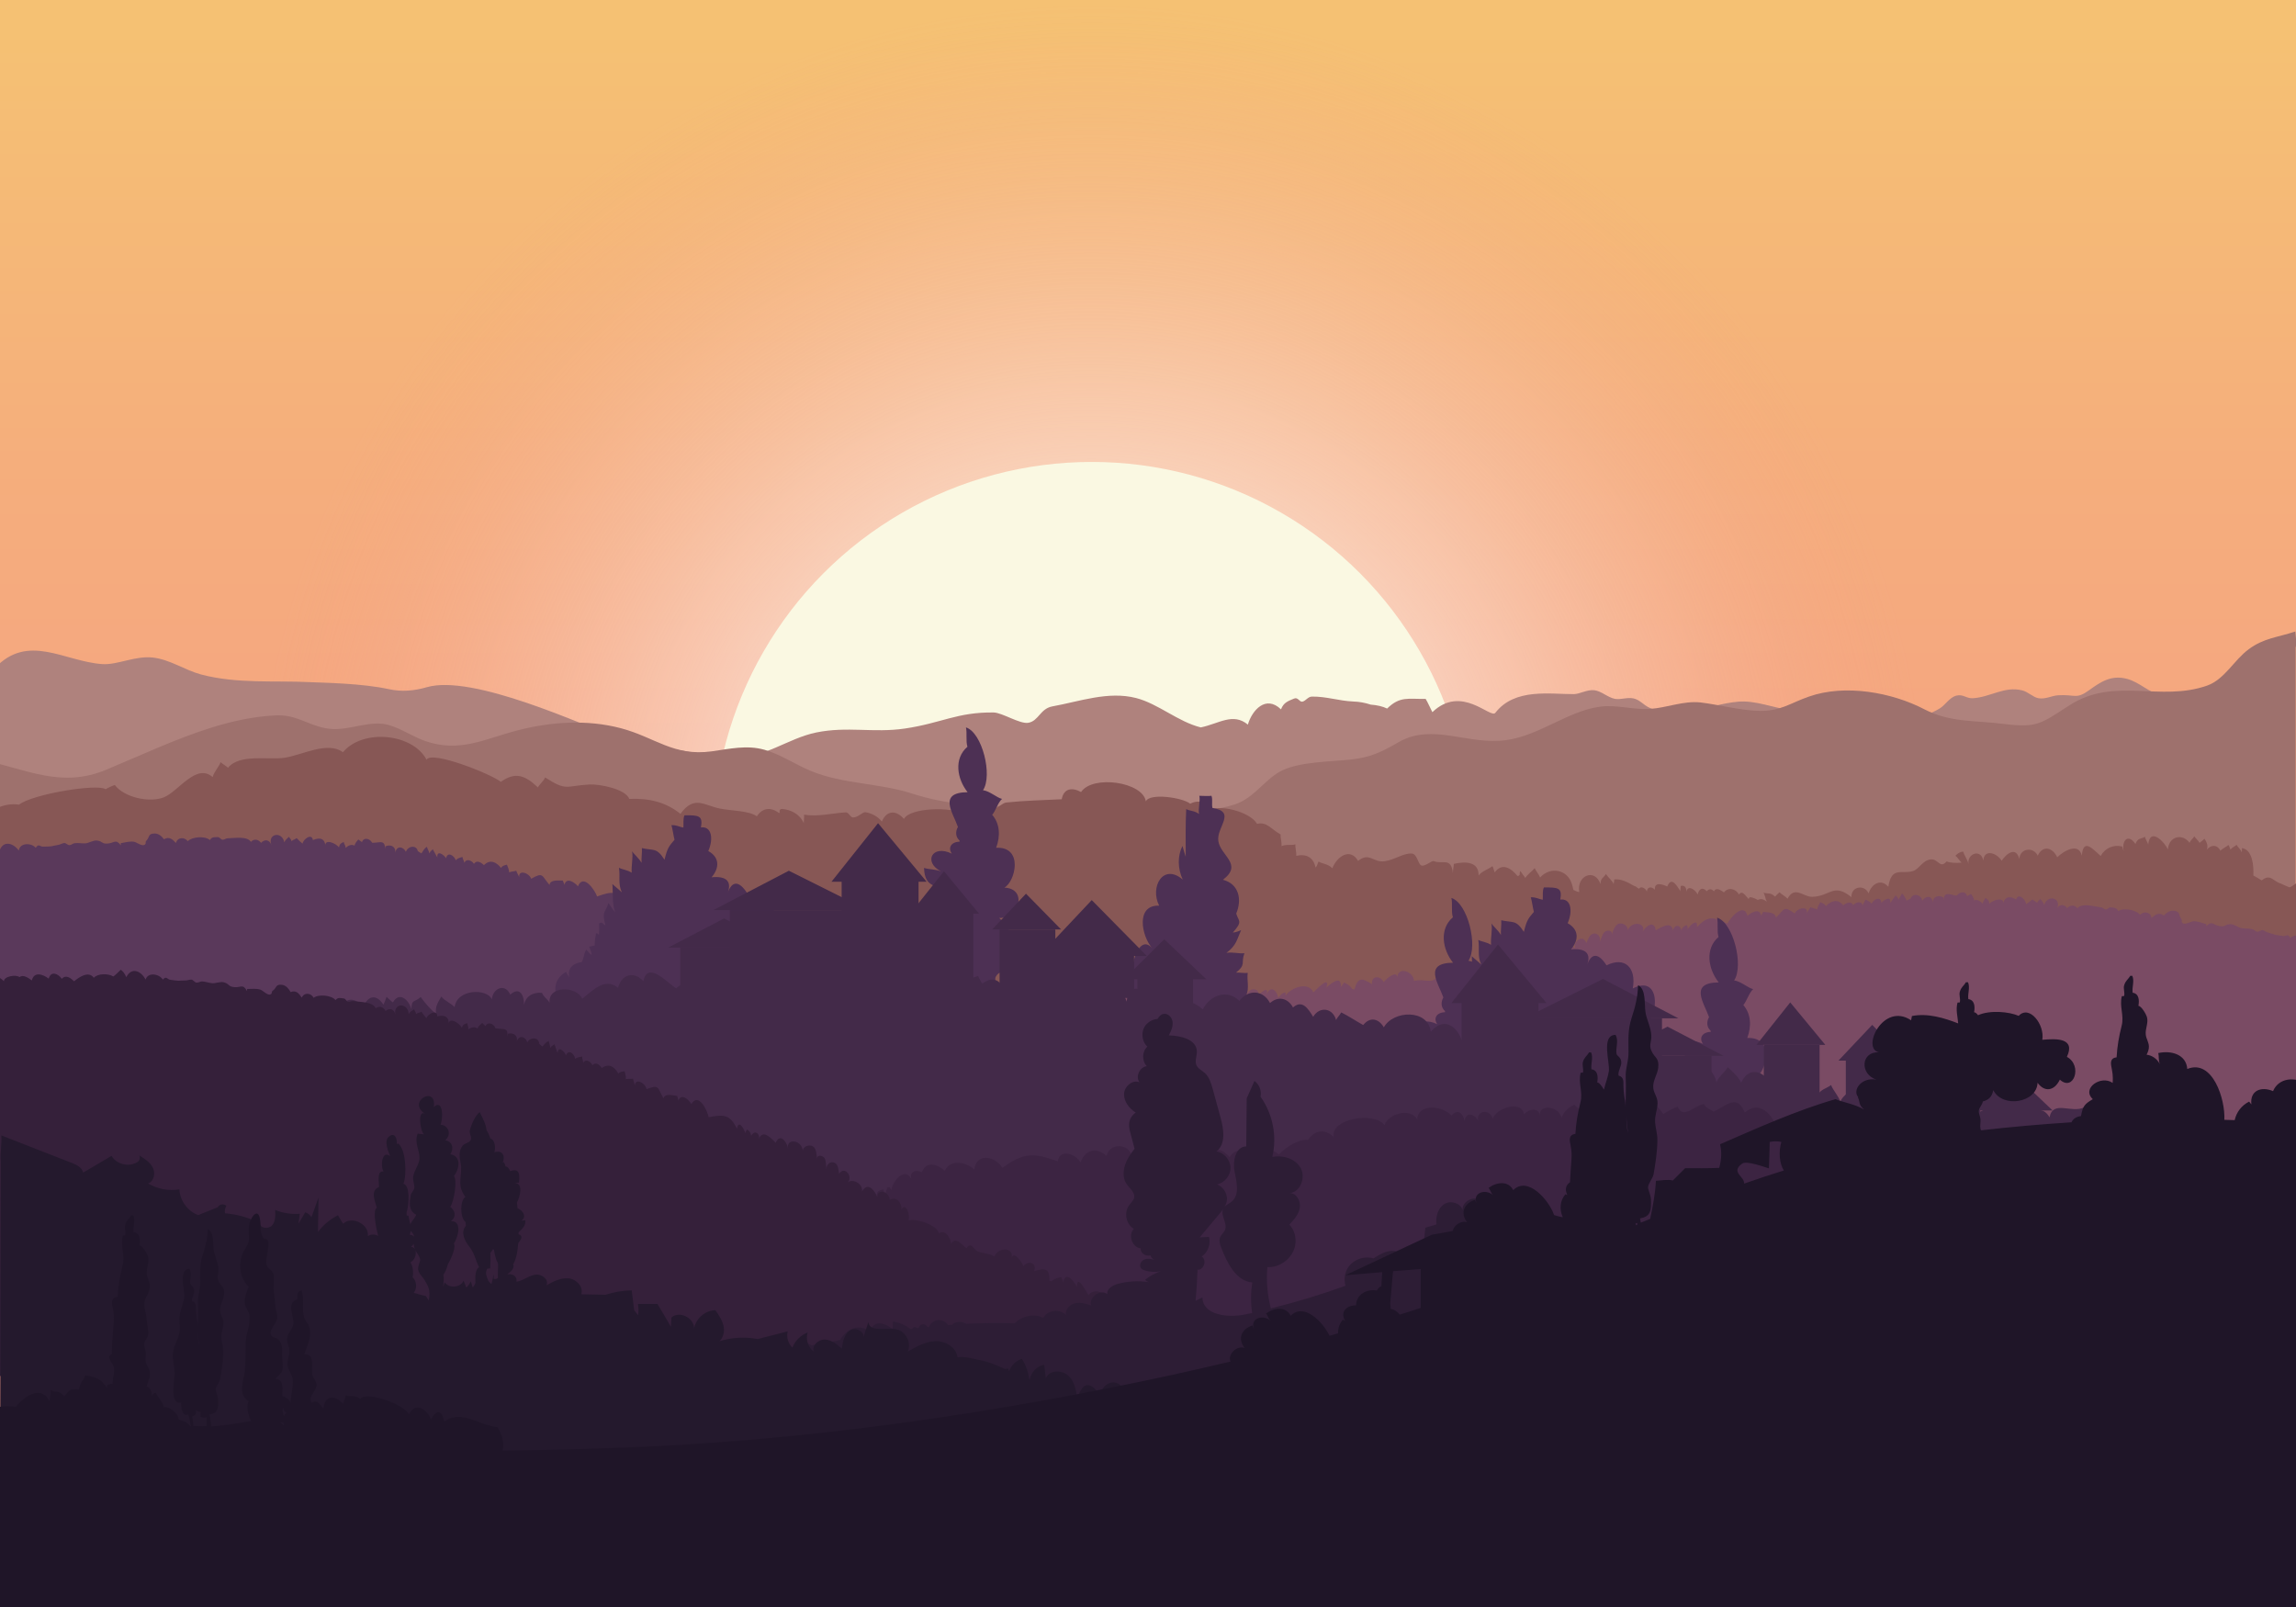 <?xml version="1.0" encoding="utf-8"?>
<!-- Generator: Adobe Illustrator 18.0.0, SVG Export Plug-In . SVG Version: 6.00 Build 0)  -->
<!DOCTYPE svg PUBLIC "-//W3C//DTD SVG 1.1//EN" "http://www.w3.org/Graphics/SVG/1.1/DTD/svg11.dtd">
<svg version="1.1" id="Layer_1" xmlns="http://www.w3.org/2000/svg" xmlns:xlink="http://www.w3.org/1999/xlink" x="0px" y="0px"
	 width="100%" height="100%" preserveAspectRatio="xMidYMid slice" viewBox="0 0 1400 980" enable-background="new 0 0 1400 980" xml:space="preserve">
<rect x="0" y="0" width="1400" height="980" fill="#808080" stroke="none"/>
<g>
	<defs>
		<rect id="SVGID_1_" width="1400" height="980"/>
	</defs>
	<clipPath id="SVGID_2_">
		<use xlink:href="#SVGID_1_"  overflow="visible"/>
	</clipPath>
	<linearGradient id="SVGID_3_" gradientUnits="userSpaceOnUse" x1="700" y1="17.683" x2="700" y2="848.815">
		<stop  offset="0" style="stop-color:#F5C173"/>
		<stop  offset="0.318" style="stop-color:#F5AE7C"/>
		<stop  offset="0.7" style="stop-color:#F49F84"/>
		<stop  offset="1" style="stop-color:#F49987"/>
	</linearGradient>
	<rect clip-path="url(#SVGID_2_)" fill="url(#SVGID_3_)" width="1400" height="980"/>
	<radialGradient id="SVGID_4_" cx="665.706" cy="512.732" r="510.051" gradientUnits="userSpaceOnUse">
		<stop  offset="0" style="stop-color:#FFFFFF"/>
		<stop  offset="0.19" style="stop-color:#FFFCFB;stop-opacity:0.81"/>
		<stop  offset="0.372" style="stop-color:#FEF2F0;stop-opacity:0.628"/>
		<stop  offset="0.55" style="stop-color:#FCE2DC;stop-opacity:0.45"/>
		<stop  offset="0.726" style="stop-color:#F9CBC1;stop-opacity:0.274"/>
		<stop  offset="0.898" style="stop-color:#F6AD9F;stop-opacity:0.102"/>
		<stop  offset="1" style="stop-color:#F49987;stop-opacity:0"/>
	</radialGradient>
	<circle clip-path="url(#SVGID_2_)" fill="url(#SVGID_4_)" cx="665.7" cy="512.7" r="510.1"/>
	<circle clip-path="url(#SVGID_2_)" fill="#FAF8E2" cx="665.7" cy="512.7" r="231"/>
	<path clip-path="url(#SVGID_2_)" fill="#AF827D" d="M1343.2,478.9c-2-12.9-2.6-30.9-2.2-43.9c-8.7-5.5-13.2-8.4-23.3-10.9
		c-7.5-1.9-13.2-8.1-20.7-10.1c-9.6-2.6-16.2,1.9-23,6.8c-8.2,6-8.7,2.5-19,3.2c-4.2,0.3-7.6,2.5-12,1.8c-3.2-0.5-6.5-4-10-4.8
		c-10.8-2.7-19.4,4.2-30.1,4.8c-4,0.2-5.8-2.6-9.9-1.6c-4.4,1.1-6.6,5.6-10.2,7.8c-11.1,6.8-29.7,10.4-42.8,10
		c-16.6-0.4-31.6-6.3-48-8.8c-10.2-1.5-21.8-6.2-32-5.3c-19.9,1.7-34.5,12.2-54,3.8c-3.8-1.6-5.9-4.9-10-5.8
		c-3.9-0.8-7.6,0.9-11.2,0.3c-4.4-0.8-8.5-4.9-12.8-5.3c-4.3-0.4-8.7,2.3-12.2,2.4c-14.5,0.1-36.2-3.9-48,11.4
		c-2.9,3.8-20.6-17.5-38.4-0.4c-1.2-2.3-2.8-6-4.1-8.1c-10.7,0.2-15.6-1.8-23.5,5.9c-2.6-1.3-6.1-2.1-10-2.4
		c-3.3-1.1-7-1.8-10.7-1.9c-8.9-0.4-16.2-3.1-25.1-3c-2.5,0-3.8,2.7-5.9,3.1c-1.8,0.3-2.6-2.9-5-1.9c-3.8,1.6-6.4,2.4-8,6.6
		c-9.3-9-17.7,0.6-20.2,9.3c-9.1-7.5-17.6-0.6-28.7,1.7c-13.8-3.4-25.9-14.4-39.4-17.9c-17.1-4.4-34.5,2.1-51.2,5.1
		c-7.4,1.4-8.3,9-14.7,10c-5.1,0.8-15.8-6.2-21-6.3c-22.2-0.3-31.8,6.5-54.2,9.8c-19.1,2.8-35-1.5-54,2.4c-17.8,3.7-31,15.8-51,15.1
		c-22.9-0.8-45.8-8.6-70.2-9.1c0.9-0.3,1.2-1.1,0.9-2.3c-21.8-8.2-89.2-39.5-117.2-31.3c-7.5,2.2-15.3,2.9-23,1.2
		c-16.4-3.6-39.3-3.9-48.5-4.3c-20.6-1.1-43.9,1.2-66.2-4.7c-9.7-2.6-18.8-9.1-29.3-10.3c-10.9-1.2-21.5,4.6-30.8,4
		C39,403.4,17,385.7-3.4,407.7L-10,413c-3.2,13.6-5.8,27.9-10,41.9c-7,23.5-4.5,54.1-0.8,78.1c1.6,10.4,2.4,16.5,11.9,20.7
		c31.8,14,77.2,9.8,111,11.6c51,2.6,101.9,8.6,153,8.7c10.1,0,40.6-8,45.8,2c4,7.5,21.9,8.5,30,11.8c12.7,5,24.7,11.2,37.2,16.5
		c35.4,15.2,79.7,25.4,118,28c68.4,4.7,136.9-6.4,205.1-10.1C777.6,617.6,862.7,593,948,579c44.6-7.3,88.5-18.2,133-26.1
		c37.7-6.7,75.8-9.6,113.8-14.7c33.9-4.6,67.3-10.5,101.1-16c11-1.8,22.2-3.7,33.3-5c4.1-0.5,13.8,1,17.5-1.2
		C1357.5,509.4,1345,490.4,1343.2,478.9z"/>
	<path clip-path="url(#SVGID_2_)" fill="#9E716D" d="M-11.1,463.3c27.4,5.8,48.3,17.6,75.9,6.1c21.8-9.1,42.2-18.8,64.2-25.7
		c12.6-3.9,25.3-6.7,38.3-7.4c13.4-0.8,19.1,5.4,31.2,7.8c12,2.3,23.3-3.9,34.8-2.7c8.3,0.9,17.5,7.5,25.7,10.4
		c21.3,7.5,36.4-1.2,56.6-6.4c20.1-5.2,42.2-6.8,63-1.3c20.6,5.4,32.1,17.3,55.3,14.1c10.9-1.5,21.4-4,32.1-1
		c9.7,2.7,18.9,9,28.3,12.9c19.5,8.1,41.9,7.4,61.7,13.8c21.1,6.8,40.3,7.8,63,7.7c32.7-0.1,66.6,1.1,99,2.6
		c11.5,0.6,24.1-0.1,34.8-3.6c12.5-4.1,18.5-15.9,29.5-21c11.1-5.1,29.1-5.1,41.2-6.4c12.2-1.3,18.7-4.5,29.3-10.6
		c20.8-12,42.4,2.1,65.9-1.3c20.2-2.9,37.3-17.6,56.6-20.3c10.4-1.5,20.4,2,30.9,1.3c10.4-0.7,20.3-5.1,30.9-3.9
		c10.9,1.3,24.7,5,36,5.1c12.8,0.2,18.6-4.8,29.9-8.7c22.2-7.8,50.7-2.5,70.3,7.7c16,8.3,30.9,6.7,48.7,9
		c20.8,2.6,22.7-0.5,40.2-11.6c27.2-17.3,54.9-1.7,83.6-11.8c10.7-3.8,16.3-15.5,25.4-22.2c9.4-6.9,17-7,28.4-10.8
		c0.2,2.8,0.9,7,0.2,9.8v197H68.3c-6.4,0-12.5-1.6-19-1.6H-30c4.9-33.5-2.1-65.1,0.9-98.1C-27.9,479.9-22.7,468.9-11.1,463.3z"/>
	<path clip-path="url(#SVGID_2_)" fill="#875755" d="M1423,553c6.7-11.3-17.2-13.6-21.8-14.8c-0.8-0.2-3.8,2.9-5.3,2.9
		c-0.2,0-5-2.2-5.2-2.3c-4.5-1.2-6.3-6.3-11.6-1.9c-1.6-1-3.1-1.9-5.1-3c0.3-5.8-0.5-15.9-7-16.7c0,0.5,0.1,2.1-0.1,2.6
		c-0.6-1.9-2.4-3.1-3.1-4.6c-0.9,0.8-3,1.8-3.7,2.8c-0.6-0.5-0.5-2.1-1.4-2.7c-1,1.1-3.5,2.1-4.8,3.5c-2-4-5.9-3.7-8.4-0.5
		c0.9-1.7,0.6-4.1-1.3-6.8c-0.9,0.9-2.2,1.8-3,2.5c-0.7-1.4-2.6-2.9-3.2-4c-0.7,1.3-2.3,2.3-2.9,4c-4.2-5.9-12.6-4.2-13.2,4
		c-2-4.4-10.9-13.9-12-3c-0.2-0.9-1.7-3.2-2-4.7c-2.6,1.5-4.3,0.5-5.8,4.4c-4.5-6.7-8.5-2-7.2,4.3c-0.1-0.3-0.7-1.8-0.9-2.8
		c-5.3-1.3-10.5,1-13.1,5.8c-4.3-3.6-10.6-11.6-11.5-0.2c-1.9-8.2-10.9-3-15,1c-2.7-5.8-8.6-7.8-11.9-1c-2.6-5.6-10.9-4.6-11.2,2.1
		c-1.9-7.8-7.7-3.6-10.8,1c-2.8-4.7-10.7-7.5-11.2,0c-1.1-7.4-10-4.6-9,2c-0.5-2.5-2.5-5.1-3.3-7.6c-2.1,0.3-3.3,1.1-4.7,2.6
		c1.6,1.1,2.6,3.2,3.8,4.1c-3.1,0.5-7.6,0.1-9.1-0.7c-4.3,4.8-4.9-1.7-9.8-1.2c-4.9,0.5-7,6-10.8,7.1c-6.8,2.1-13-3.1-15,9.6
		c-4.4-5.2-10.2-1.9-12,4c-2.5-5.6-10.7-4.4-10.5,2.3c-11-8.9-12.9-0.5-23.8-0.2c-5.5,0.2-10.7-7.1-15.2,1.2c-0.8-1.3-4-2.9-4.8-4
		c-0.9,0.9-1.9,1.6-2.7,2.7c-3-2.7-3.7-1.5-7.1-2.4c1,1.5,1.1,3.9,2,5.4c-2.5-1.9-4-1.7-5.5-1c-1.9-1.1-3.9-1.8-5-1.6
		c-0.2,0.2-0.4,0.8-0.6,1c-1.8-1.7-3.8-5.7-5.9-2.7c-1.8-3.6-6.6-4.7-9.1-1.3c-1.9-1.3-4.8-3.4-6.1-0.6c-1.3-1.6-3-1.8-4.4-0.1
		c-2.4-2.8-4.9-1.5-5.5,2c0,0,0,0,0,0c-1.8-3.5-6.4-5.9-6.8-1.6c0,0,0,0,0,0c-0.1-2.2-0.9-4.4-3.6-3.6c0.1,1-0.3,2.2-0.1,3.2
		c-2-2.8-5.4-9.6-8.1-2.9c-2.6-1.2-8-3.2-7.5,2c-1.8-2-4.7-2.1-4.9,1.1c-0.7-2-3.9-3.7-4.7-1.7c-0.3-0.2-0.6-0.4-1-0.5
		c-0.6-0.7-1.4-1.1-2.2-1.3c-3.8-2.2-7.9-4.4-12-3.9c-0.1,1-0.1,1.8-0.4,2.8c-0.6-1.9-3.5-4.2-4.7-6.1c-1.5,2.6-3.1,2.1-3.3,6.1
		c-3.5-10-14.8-5-12.9,4.9c-1.2-0.1-2.4-0.7-3.6-1.3c-0.3-1.5-0.7-2.9-1.1-4.1c-2.8-8.3-12.9-10.4-19.2-3.5c-0.8-2-2.8-4.3-3.3-5.7
		c-1.7,2.1-4.6,3.9-5.7,6c-0.8-1-2.5-3.4-3-4.2c-1,1.2,0.4,2.8-1.8,3c-4.2-5.2-9.6-8.1-13.9-2.2c-0.3-0.6-1-3.5-1.4-3.8
		c-1.7,1.5-6.6,3.1-8.4,5.7c0.1-8.5-7.8-8.7-15.1-7.1c-0.1,1.8-0.6,3.9-0.6,5.7c-1-10.1-6.3-5.1-11.7-7.4c-0.9-0.4-4.9,3-7.1,2.8
		c-2.5-0.2-2.7-7.2-6.3-7.4c-5.1-0.3-10.5,3.9-16.5,4.7c-7.1,1-9.2-5.8-16.2-0.2c-4.7-8.2-12.8-2.9-15.7,4.5c-2.6-2.8-6-2.6-8.4-4.1
		c-0.7,1.4-0.7,2.4-1.8,3.7c-1.3-6.2-5.5-8.6-11.8-7.2c0.2-2.1-0.7-5-0.5-7c-2.5,0.8-5.7-0.2-8.5,1.1c0.3-2.1-0.7-5-0.5-7.1
		c-6.1-3.4-8.3-7.9-14.4-6.5c-4.1-7.4-24.5-12.8-30-7.4c-1.3-6.1-5.3-7.5-10.8-4.9c-4.4-3.7-24.8-6.7-27-1.4
		c-1.8-11.9-32.5-16.3-39.5-5.7c-5.7-3.1-10.6-2.1-11.8,4.4c-11.5,0.6-22.8,0.8-33.9,2c-2.3,0.3-5,3.5-7.9,3.9
		c-2.3,0.3-4.1-3.2-7.5-2.7c-4.7,0.7-7.8,1.6-10.9,5.8c-6.6-4.5-32.3-4-36,3c-4.5-5.2-10.3-5.7-13.5,1.6c-2.3-3.1-6.5-5.2-10.1-5.7
		c-1.6-0.2-4.6,3.4-7.6,3.2c-1.6-0.1-2.5-3.3-4.4-3.1c-8.9,0.6-16.9,2.8-25.3,1.4c0.1,1.5-0.2,3.6-0.2,5.2
		c-2.4-5.7-8.2-8.4-13.6-8.7c-2.1,0.8-0.5,1.8-1.4,2.6c-5-3.9-10.1-3.4-13.6,1.9c-5-3.5-15.4-3.3-22.5-4.7c-9.8-2-15.7-8.3-24.1,3.2
		c-9.1-7.3-19.3-9.6-31.2-9.1c-2.2-6.1-18.2-9.1-24.2-8.8c-14.7,0.8-13.8,4.3-27.1-4.3c-0.8,2.1-3.7,4.5-4.4,6.1
		c-7.7-7.3-13.7-9.8-22.6-3.4c-5.9-4.8-42.4-19.3-45.3-13.5c-8.2-15.8-38.5-19.3-51-4.6c-9.4-6.9-24.9,1.8-35.6,3.4
		c-9.8,1.5-27.3-2.6-34.5,6.1c-1.2-1.2-3.3-2.3-4.5-3.4c-0.7,2.4-4.1,5.9-4.8,9.1c-10-8.8-20.9,8.7-29.7,12.3
		c-8.7,3.5-24.2,0.2-30-7.5c-1.3,0.4-4.6,1.9-5.6,2.6c-4.8-3.6-44.8,3-52.8,9.4c-8.9-1.4-19.7,3.2-25.5,13.3
		c-4.5,8-9.8,23.6-14.6,31.8c-7.1,12.2-21.2,13.4-25.9,28.1c-9.8,30.8-10.4,71.2-10.6,103.6H931c0,6.2-0.1,12.4-0.5,18.6H1416
		c1.3,0.1,2.6,0.1,3.8-0.2c-1.5-11.3-0.3-24.3-2.4-35.9c2.3-1.2,4.8-1.4,7.5-0.6V562C1424.6,558.6,1423.3,556.4,1423,553z"/>
	<path clip-path="url(#SVGID_2_)" fill="#7A4B64" d="M1504.7,596.6c-1.5-8.7-9.7-1.3-9.7,4.4c0.6-0.9,0.7-2.1,0.9-3.1
		c-2.2-0.9-4.5,0.2-6.4,1.2c0.9-2.9-6.1-6.2-8.5-5c-1.6-2.3-5.3-1.1-7.8-0.1c0.2-5.8-5.7-5.5-9.6-3.8c0-5.2-4.8-4.4-7.7-2
		c-1.7-3.3-4.9-2-7.6-0.6c-2.1-3.1-6.7-8.8-11-5.3c-1.6-3.4-7.9-5-11.2-4c-1.2-1.6-2.3-3.5-3.2-5.2c-1.9,0.5-3.4,2.1-4.5,3.5
		c-1.4-7-7.6-6.1-11.8-1.7c0.1-4.8-6.9-5.7-10.1-2.9c-1.5-3.1-2.7-0.8-4.4-1.2c-1.3-0.3-4.5-0.4-6.2-1.2c0.3,0.1-2.9-0.9-3-0.9
		c-0.9-0.2-2.2-1.3-3.3-1.5c-0.8-0.1-2.3,1.1-3.1,1c-1.4-0.2-2-1.3-3.3-1.6c-2.3-0.5-4.5-0.2-6.5-0.6c-2-0.4-4.6-2.5-6.7-2.4
		c-3.7,0.1-2.9,1.9-6.9,1.1c-3.6-0.7-4.3-3.5-7.9,0.2c0-0.5,0.2-0.8,0.2-1.3c-2.9-0.8-5.1-1.8-7.8-1.8c-1.5,0-4.9,2.2-6.5,1.3
		c-1.6-1-0.1-1.6-1.1-2.8c-1.8-2.3-0.3-4.4-4.5-4.9c-2.4-0.3-4.5,1.2-6.1,2.9c-2.9-2.1-5-0.7-7.5,1.5c-0.4-3.6-4.7-4.4-7-1.9
		c-2.2-3-10-4.5-13.3-2.3c-1-2.2-2.6-2-4.6-2.3c-1-0.1-2.1,1.4-2.9,1.3c-1.3-0.1-1.9-1.2-3.2-1.3c-3.7-0.4-11.5-2.9-14.2,0.6
		c-1.7-2.3-4.3-2.1-6.2-0.1c-2-2.7-5-2.5-6.4,0.6c3.4-6.5-5.3-9.5-7.7-2.5c-0.3-1.5-1.4-2.5-2.4-3.7c-0.6,1-1.5,1.2-1.9,2.5
		c-0.6-1-2.1-1.4-2.8-2.2c-1.3,1.1-2.7,2.1-3.9,2.9c-0.1-2.9-4.9-7.2-6-2.9c-4.3-2.4-7.2-1.7-8.3,3.4c2.1-5.5-6.1-3.2-8.1-0.7
		c-0.1-2-0.9-2.8-2.5-3.6c-0.4,1.3-1.4,2-1.5,3.5c-1.4-1.6-3.3-2.8-5.3-2c-0.1-1.7-1.2-2.7-1.9-4c-0.5,0.5-1.9,1-2.4,1.4
		c-0.6-3.5-5.2-2.8-6.4,0.2c0.4-0.2,0.6-0.5,1.1-0.6c-4.3,0.5-8.6-3.8-9,3.1c0-0.6-0.1-1.3-0.1-1.9c-3-1.7-6.3-0.7-6.5,3.1
		c-0.2-4.5-4.5-4.3-6.3-1.1c-0.8-4.2-7-5.2-7.4-0.1c0-0.1,0.2-1.1,0.2-1.2c-0.3,0.2-2.1,1.1-2.4,1.2c-0.8-1.5-1.4-3.2-2.9-4.3
		c-0.4,1.1-1.7,2.8-2.1,3.9c-0.2-1.6-1.1-1.7-1.7-2.8c-1.2,1.5-2.3,3.4-3.4,4.7c1-4.7-3.8-2.1-5.3-0.1c-0.4-4.5-4.9-2.1-6,0.5
		c-1-1.3-2.4-1.9-3.8-2.5c-0.3,1.2-1.3,2.4-1.6,3.5c-0.7-2.9-4.2-2-5.8-0.1c-1.4-2.7-4.1-1.5-6.1,0.1c-3.3-4.2-7.3-2.8-10.6,0.5
		c-0.8-1.6-1.8-1.7-3.4-2.4c-0.7,1.5-1.7,2.8-1.9,4.5c-1-0.7-3-0.9-4.1-1.5c-0.6,1.3-1.7,2.5-2.2,3.8c1.1-4.9-5.9-3.3-7.4,0.1
		c-6.9-5.1-6.1-2.6-11.5,2.6c0.2-3.3-4.8-3.3-7.7-3.6c-0.3,0.9-1.1,1.6-1.3,2.5c-0.4-5.1-6.1-2.3-8.3,0c-0.1,0.4,0,0.4,0.1,0
		c-2.2-8.7-10.6,1.1-12.3,4.7c-8.7-4.3-11.9-5-18.6,2.1c0.8-6-4.4-1-5.7,1.4c0.4-1.5-0.2-1.5-0.3-2.6c-1.7,0.3-2.9,1.4-3.5,3.1
		c-1.1-4.7-5.4-2.4-5,0.8c-0.6-7.1-7.4-2.5-10.6-0.8c-0.9-6.5-6.1-2.6-8.1,1.1c2.9-5.8-7.2-7.3-9.2-0.5c1.1-3-2.7-5.5-5.5-4.5
		c-2.1,0.7-3.7,5.1-4,7.1c0.8-2.7-1.7-3.6-3.9-2.5c-1.8,0.9-2.6,5.1-3.6,6.6c1.2-2.7-0.8-5.9-3.8-5.2c-2.3,0.5-3.4,3.9-4.2,5.7
		c-2.2-6.3-9.5,0.2-6.2,4c-2.3-3.7-9.7-2.2-10.2,2.7c-1.7-6.9-7.2-2.7-10,0.8c1.9-5.1-5.9-5.6-7.7-0.5c-3.4-3.8-8.3,0.4-8.4,3.9
		c-1.2-5.6-6.5,1.7-6,5.1c-3.9-2.8-18-2-20.1,2.6c-2.6-3.8-8.1,0.9-8.8,4.2c-1.4-5.6-6.9-1-9.8,0c-1.7-5-4.6-0.2-7,0.1
		c-3.8,0.5-6.6-0.9-10.9,0.2c-0.2-5.6-9.6-9.3-10.3-2.1c0.1-4.8-6.8,0.8-8.2,2.9c-1.8-4.3-7.8-4.1-7.1,1.2
		c-5.9-3.8-8.7-4.5-10.7,3.2c-0.5,0-0.9-0.3-1.4-0.3c-0.9-1.7-3.1-3.3-5-3.9c-0.4,1-1.6,1.9-1.9,2.8c0.5-8.1-6.7-1.7-8.8,0.3
		c2.7-8.5-7.1,2.2-8,2.9c-2.9-7-13.9-2.8-16.9,2c0-0.2-0.1-1.3,0.1-1.9c-2-0.1-3.3,1.6-4.6,3.3c-0.8-5.3-5.3-7.9-7.2-1.6
		c2-6.6-3.7-1.6-5.4,0.5c1.4-2.7-0.3-4.4-3-4.2c-2.3,0.2-4.5,4.3-5.3,6c2.8-6.7-6-7.3-9.6-3.2c-0.2-5.6-4.8-3.3-7.3-1.3
		c-5.4-5.5-4.9-1.2-10.2-0.8c-2.8,0.2-4.7-2.6-7.8-1.8c-2,0.5-3.5,2.6-5.3,3.7c-1.7-4.5-6.7-2-8.5,1.2c-2.1-5.6-9.7-7.2-15-7.7
		c-7-0.7-9.9,2.5-12.3,8.5c-1.5-2.4-2.8-7.8-5.8-9.3c-4.5-2.2-9.6,3.3-12.6,6.2c-0.8,0.8-2.8,4.3-3.9,4.5c-1.9,0.4-5.5-3-7.8-3.1
		c-5.8-0.3-11.8,4-15.1,7.7c-9.3-13.3-25.1-5-30.8,5.7c0.8-2.9,1.5-6,2.2-8.8c-4,2.1-11.3,6.4-12.5,9c-1.4-14-12.5-3.8-16,5
		c-1-5.6-4.2-5.5-5.9-9.1c-1.2,1.9-4.2,3.9-5.7,5.9c-0.9-16-21.6-7-24,4.3c2.7,0.8,2.6,3.6,4.7,5.5l304.4,85.2
		c-10.4,21.9-14.8,44.6-13.4,68.1c30-5.1,85.8,32.9,112.5,46.4c47.2,23.7,108.1,38.4,149.7,70.9c58.7,45.9,120.1,53.3,186.1,21
		c29.4-14.4,42.8-31.1,61.5-56.6c10.5-14.3,21.5-24,38.8-29c30.9-9,68.4-7.4,99.2,0.5c7.8-25.6,3.7-52.8,14.1-79.3
		c8.1-20.5,16.9-38.4,17.2-61.1C1520,667.4,1494.4,620,1504.7,596.6z"/>
	<path clip-path="url(#SVGID_2_)" fill="#5A395B" d="M-88.3,529.2c2.4-8.5,9.8-0.2,9.1,5.5c-0.4-1-0.4-2.2-0.6-3.2
		c2.2-0.6,4.5,0.7,6.2,1.9c-0.6-2.9,6.7-5.5,9-4c1.8-2.1,5.4-0.5,7.7,0.8c0.4-5.8,6.2-4.8,10-2.7c0.6-5.1,5.3-3.8,7.9-1.1
		c2-3.1,5.1-1.5,7.6,0.3c2.5-2.8,7.6-8,11.5-4c2-3.1,8.4-4,11.6-2.7c1.4-1.4,2.7-3.2,3.8-4.8c1.8,0.7,3.2,2.5,4.1,3.9
		c2.2-6.8,8.3-5.2,11.9-0.4c0.5-4.8,7.5-4.9,10.3-1.7c1.8-2.9,2.7-0.5,4.5-0.7c1.3-0.1,4.5,0.1,6.3-0.5c-0.3,0.1,3-0.6,3.1-0.6
		c0.9-0.1,2.3-1,3.5-1.1c0.9-0.1,2.2,1.3,3,1.3c1.4,0,2.1-1.1,3.5-1.2c2.3-0.3,4.5,0.3,6.5,0.1c2-0.2,4.8-2,7-1.7
		c3.7,0.5,2.7,2.2,6.7,1.8c3.7-0.3,4.7-3,7.8,1.1c0.1-0.5-0.1-0.8-0.1-1.3c2.9-0.5,5.3-1.2,8-0.9c1.5,0.2,4.6,2.7,6.3,2
		c1.7-0.8,0.3-1.5,1.4-2.7c2.1-2.1,0.8-4.3,5-4.3c2.5,0,4.3,1.7,5.7,3.5c3.1-1.8,5.1-0.1,7.3,2.3c0.8-3.5,5.1-3.9,7.2-1.1
		c2.5-2.7,10.5-3.4,13.5-0.7c1.2-2.1,2.8-1.7,4.9-1.8c1,0,2,1.6,2.8,1.6c1.3,0,2-0.9,3.3-0.9c3.8,0,11.7-1.5,14,2.2
		c1.9-2.1,4.5-1.6,6.2,0.6c2.3-2.5,5.2-1.9,6.3,1.3c-2.6-6.8,6.4-8.8,7.9-1.6c0.5-1.5,1.7-2.3,2.8-3.4c0.5,1,1.4,1.4,1.6,2.7
		c0.7-0.9,2.2-1.1,3.1-1.9c1.1,1.2,2.4,2.4,3.6,3.4c0.4-2.8,5.7-6.6,6.3-2.2c4.6-1.9,7.4-0.9,7.8,4.3c-1.5-5.7,6.4-2.4,8.1,0.2
		c0.3-2,1.2-2.7,2.9-3.3c0.2,1.3,1.2,2.1,1.1,3.6c1.6-1.5,3.6-2.4,5.5-1.4c0.3-1.7,1.4-2.5,2.3-3.8c0.4,0.5,1.8,1.2,2.2,1.7
		c1-3.4,5.5-2.2,6.4,0.9c-0.3-0.2-0.6-0.5-1-0.7c4.2,0.9,9-2.8,8.6,4.1c0.1-0.6,0.2-1.2,0.3-1.8c3.2-1.3,6.3,0,6.1,3.8
		c0.7-4.4,4.9-3.7,6.4-0.4c1.3-4.1,7.6-4.4,7.3,0.7c0-0.1-0.1-1.1-0.1-1.2c0.3,0.3,2,1.3,2.3,1.4c0.9-1.4,1.8-3.1,3.3-4
		c0.3,1.1,1.3,2.9,1.6,4.1c0.4-1.6,1.2-1.5,2-2.6c1,1.6,1.9,3.7,2.8,5c-0.5-4.8,4-1.7,5.3,0.5c0.9-4.4,5.1-1.5,5.9,1.2
		c1.1-1.2,2.6-1.6,4.1-2c0.1,1.3,1,2.5,1.2,3.6c1-2.8,4.4-1.6,5.8,0.6c1.7-2.5,4.2-1,6.1,0.8c3.7-3.8,7.6-1.9,10.4,1.7
		c1-1.5,2-1.5,3.6-2c0.6,1.6,1.3,3,1.4,4.7c1.1-0.6,3.1-0.5,4.3-1c0.4,1.4,1.4,2.7,1.8,4c-0.6-5,6.2-2.6,7.3,0.9
		c7.5-4.3,6.3-1.9,11.2,3.8c0.2-3.3,5.2-2.7,8.1-2.7c0.2,1,0.9,1.7,1,2.7c1-5.1,6.3-1.6,8.3,0.9c0,0.4,0,0.4-0.1,0
		c3.2-8.3,10.4,2.3,11.7,6.1c9.2-3.3,12.4-3.6,18.2,4.2c-0.2-6.1,4.5-0.5,5.5,2c-0.2-1.5,0.4-1.5,0.6-2.5c1.6,0.5,2.7,1.8,3.1,3.5
		c1.6-4.6,5.6-1.8,4.9,1.4c1.4-7,7.6-1.7,10.6,0.4c1.6-6.4,6.4-1.9,7.9,2c-2.2-6,7.9-6.4,9.2,0.5c-0.7-3.1,3.3-5.2,6-3.9
		c2,1,3.1,5.5,3.2,7.5c-0.5-2.8,2.1-3.4,4.1-2c1.6,1.1,2,5.4,2.8,7c-0.9-2.8,1.4-5.8,4.4-4.8c2.2,0.8,2.9,4.2,3.5,6.1
		c2.9-6,9.4,1.3,5.7,4.7c2.7-3.5,9.8-1.1,9.8,3.8c2.5-6.7,7.5-1.9,9.9,2c-1.3-5.3,6.5-4.9,7.7,0.4c3.8-3.4,8.2,1.4,7.9,4.8
		c1.9-5.4,6.2,2.5,5.4,5.8c4.2-2.3,18.1,0,19.6,4.9c3-3.5,7.9,1.8,8.3,5.1c2-5.4,6.9-0.3,9.7,1.1c2.3-4.8,4.6,0.3,6.9,0.9
		c3.8,0.9,6.7-0.1,10.8,1.5c0.9-5.6,10.6-8.2,10.5-0.9c0.4-4.8,6.7,1.6,7.8,3.8c2.3-4.1,8.2-3.2,7,2c6.3-3.1,9.2-3.5,10.2,4.4
		c0.5,0.1,0.9-0.2,1.4-0.2c1.1-1.6,3.5-2.9,5.5-3.3c0.3,1,1.4,2.1,1.6,3c0.4-8.2,6.8-1,8.7,1.3c-1.7-8.8,6.8,3,7.7,3.8
		c3.6-6.6,14.1-1.2,16.6,3.9c0-0.2,0.2-1.3,0.1-1.9c2,0.1,3.1,2,4.2,3.8c1.4-5.2,6.2-7.2,7.3-0.8c-1.2-6.8,3.9-1.2,5.3,1.1
		c-1-2.8,0.8-4.4,3.4-3.8c2.3,0.5,4,4.7,4.6,6.6c-2.1-7,6.8-6.6,9.9-2.1c0.8-5.6,5.2-2.7,7.4-0.5c6-4.9,5-0.6,10.2,0.3
		c2.8,0.5,5-2,8-0.9c1.9,0.7,3.2,3,4.9,4.3c2.2-4.3,6.9-1.2,8.3,2.1c2.7-5.3,10.5-6,15.8-5.9c7.1,0.1,9.6,3.6,11.3,9.8
		c1.8-2.2,3.7-7.5,6.8-8.6c4.7-1.7,9.2,4.4,11.8,7.6c0.7,0.9,2.3,4.6,3.4,5c1.9,0.6,5.8-2.4,8.1-2.2c5.8,0.4,11.3,5.3,14.2,9.3
		c10.8-12.1,25.5-2.1,29.9,9.1c-0.5-3-0.8-6.1-1.2-9c3.7,2.5,10.5,7.6,11.4,10.3c3-13.8,12.9-2.4,15.3,6.8c1.6-5.4,4.8-5,6.9-8.4
		c1,2,3.7,4.4,5,6.5c2.7-15.8,22.2-4.5,23.4,7c-2.7,0.5-3,3.3-5.3,4.9l-312.1,50.4c7.8,23,9.7,46,5.6,69.2
		c-29.3-8.4-88.9,23-117,33.4c-49.5,18.3-111.8,26-156.7,53.6c-63.5,39-125.4,39.4-187.3-0.1c-27.6-17.6-39-35.8-54.8-63.2
		c-8.8-15.4-18.7-26.3-35.2-33.2c-29.7-12.4-67.1-15.1-98.7-10.7c-4.9-26.3,2.3-52.8-5.1-80.4c-5.7-21.3-12.4-40.1-10.2-62.6
		C-111.4,597.8-80.7,553.6-88.3,529.2z"/>
	<path clip-path="url(#SVGID_2_)" fill="#4D3054" d="M341,611c-4.1-7-3-14.3,4.1-18.3c1.6,3,4.4,6.7,5.1,10.1
		c-5.1-7.8-4.8-14.7,4.5-16.1c1.4-2.2,1.2-5.2,2.8-7.6c0.5,0.4,2.4,3,3.2,3.2c0.2-1.4-1-3.7-1.5-5c1.1-0.2,2.3-0.4,3.4-0.7
		c0-2.4,0.4-5.1,0.8-7.4c0.8-0.1,1.4,0.2,1.7,1c0.4-0.7,0.3-6,0.2-7c1.9-1.7,2.9,1.2,3.9,1c-2.5-8.6,0-7.5,1.8-13.5
		c0.9,1.3,2.8,4.2,4.1,5.6c-2-5.6-1.2-11.5-1.7-17.2c1.2,1.2,4.1,3.4,5.8,5.1c-2.5-5.1-0.9-9.9-1.8-15c2.4,1.2,4.9,1.2,7.8,3
		c-0.4-4.1,1-9.4,0.2-13.1c0.8,1.4,4.4,4.5,5.8,7.1c-0.2-2.9,0.4-6.2,0.2-9c7.2,1.7,8.9-0.6,13.8,7.1c1.8-7.5,2.9-8.4,6.1-12.2
		c-0.7-2.6-1.2-6.8-1.9-8.9c3.4-0.1,4.5,1,7.3,1.5c0.2-2.1-0.3-5.6,0.7-7.5c8.8-0.1,11.3,0.2,10,7.4c6.3-0.9,7.9,6.5,4.5,14.4
		c6.7,3.7,7.1,10,2,16c8.9-0.9,12.6,2.4,9.7,9.8c2.8-8.1,7.2-7.6,12-0.1c11.2-5.6,18.3,1.5,16,14.1c16.3-8.5,16.7,14.9,7.3,23.5
		c0.7,0.1,2.4-1.2,3.9-1c6.7,17.1-4.8,35.1-15.1,47.8c-18,22.1-29.8,20.1-50,4.2c-11.4,21.1-33.6-1.2-48.5-4.2
		C360.9,627.4,320,628,341,611z"/>
	<path clip-path="url(#SVGID_2_)" fill="#4D3054" d="M865,655c-4.1-7-3-14.3,4.1-18.3c1.6,3,4.4,6.7,5.1,10.1
		c-5.1-7.8-4.8-14.7,4.5-16.1c1.4-2.2,1.2-5.2,2.8-7.6c0.5,0.4,2.4,3,3.2,3.2c0.2-1.4-1-3.7-1.5-5c1.1-0.2,2.3-0.4,3.4-0.7
		c0-2.4,0.4-5.1,0.8-7.4c0.8-0.1,1.4,0.2,1.7,1c0.4-0.7,0.3-6,0.2-7c1.9-1.7,2.9,1.2,3.9,1c-2.5-8.6,0-7.5,1.8-13.5
		c0.9,1.3,2.8,4.2,4.1,5.6c-2-5.6-1.2-11.5-1.7-17.2c1.2,1.2,4.1,3.4,5.8,5.1c-2.5-5.1-0.9-9.9-1.8-15c2.4,1.2,4.9,1.2,7.8,3
		c-0.4-4.1,1-9.4,0.2-13.1c0.8,1.4,4.4,4.5,5.8,7.1c-0.2-2.9,0.4-6.2,0.2-9c7.2,1.7,8.9-0.6,13.8,7.1c1.8-7.5,2.9-8.4,6.1-12.2
		c-0.7-2.6-1.2-6.8-1.9-8.9c3.4-0.1,4.5,1,7.3,1.5c0.2-2.1-0.3-5.6,0.7-7.5c8.8-0.1,11.3,0.2,10,7.4c6.3-0.9,7.9,6.5,4.5,14.4
		c6.7,3.7,7.1,10,2,16c8.9-0.9,12.6,2.4,9.7,9.8c2.8-8.1,7.2-7.6,12-0.1c11.2-5.6,18.3,1.5,16,14.1c16.3-8.5,16.7,14.9,7.3,23.5
		c0.7,0.1,2.4-1.2,3.9-1c6.7,17.1-4.8,35.1-15.1,47.8c-18,22.1-29.8,20.1-50,4.2c-11.4,21.1-33.6-1.2-48.5-4.2
		C884.9,671.4,844,672,865,655z"/>
	<path clip-path="url(#SVGID_2_)" fill="#4D3054" d="M615.4,571.5c-0.8-9.7,0.2-4.8-6.1-11.7c12.3,0.3,17.4-17.9,3.1-18.5
		c6.6-3.4,12-25.1-5-24.3c2.7-7.2,2.3-14.7-2.4-20.1c2-2.2,3.5-7.5,6-9.7c-3-0.6-7.5-4.8-11.6-5.3c6-9-0.5-35.2-10.4-38.3
		c0.8,3.7-0.2,8.2,0.9,11.8c-8.4,7.2-6.4,19.5,0.1,27.7c-18.3,0.2-8.9,12.5-5.9,21.2c-1.6,2.8-1.5,6.1,1,8.3c0,0.2,0,0.5,0,0.7
		c-5,0.1-7.3,3.6-4.7,7.3c-12.2-5.9-17.5,5.3-6.6,10.8c-3.6-1.4-7.1-1.1-10.4-2.1c0.4,8,3.2,11.1,11.4,12c-8,7.4-11.4,21.5,6,18
		c-1.7,3.8-1.8,7.3-0.9,10.2c-4.9,8.9-4.4,20.3,5.1,26.4c-0.9,6.6,1.5,14.4,5.7,19.5c10.7,12.8,17.5,28.1,18.4,2.4
		c0.1-3.7-3.1-19.8-2-22c3.7-7.4,14.5,1,17.3-10.1c-1.1,0.4-5.8,0-7.1-0.3C631.2,585.8,629.4,569.1,615.4,571.5z"/>
	<path clip-path="url(#SVGID_2_)" fill="#4D3054" d="M1073.4,687.5c-0.8-9.7,0.2-4.8-6.1-11.7c12.3,0.3,17.4-17.9,3.1-18.5
		c6.6-3.4,12-25.1-5-24.3c2.7-7.2,2.3-14.7-2.4-20.1c2-2.2,3.5-7.5,6-9.7c-3-0.6-7.5-4.8-11.6-5.3c6-9-0.5-35.2-10.4-38.3
		c0.8,3.7-0.2,8.2,0.9,11.8c-8.4,7.2-6.4,19.5,0.1,27.7c-18.3,0.2-8.9,12.5-5.9,21.2c-1.6,2.8-1.5,6.1,1,8.3c0,0.2,0,0.5,0,0.7
		c-5,0.1-7.3,3.6-4.7,7.3c-12.2-5.9-17.5,5.3-6.6,10.8c-3.6-1.4-7.1-1.1-10.4-2.1c0.4,8,3.2,11.1,11.4,12c-8,7.4-11.4,21.5,6,18
		c-1.7,3.8-1.8,7.3-0.9,10.2c-4.9,8.9-4.4,20.3,5.1,26.4c-0.9,6.6,1.5,14.4,5.7,19.5c10.7,12.8,17.5,28.1,18.4,2.4
		c0.1-3.7-3.1-19.8-2-22c3.7-7.4,14.5,1,17.3-10.1c-1.1,0.4-5.8,0-7.1-0.3C1089.2,701.8,1087.4,685.1,1073.4,687.5z"/>
	<path clip-path="url(#SVGID_2_)" fill="#4D3054" d="M911.4,675.5c-0.8-9.7,0.2-4.8-6.1-11.7c12.3,0.3,17.4-17.9,3.1-18.5
		c6.6-3.4,12-25.1-5-24.3c2.7-7.2,2.3-14.7-2.4-20.1c2-2.2,3.5-7.5,6-9.7c-3-0.6-7.5-4.8-11.6-5.3c6-9-0.5-35.2-10.4-38.3
		c0.8,3.7-0.2,8.2,0.9,11.8c-8.4,7.2-6.4,19.5,0.1,27.7c-18.3,0.2-8.9,12.5-5.9,21.2c-1.6,2.8-1.5,6.1,1,8.3c0,0.2,0,0.5,0,0.7
		c-5,0.1-7.3,3.6-4.7,7.3c-12.2-5.9-17.5,5.3-6.6,10.8c-3.6-1.4-7.1-1.1-10.4-2.1c0.4,8,3.2,11.1,11.4,12c-8,7.4-11.4,21.5,6,18
		c-1.7,3.8-1.8,7.3-0.9,10.2c-4.9,8.9-4.4,20.3,5.1,26.4c-0.9,6.6,1.5,14.4,5.7,19.5c10.7,12.8,17.5,28.1,18.4,2.4
		c0.1-3.7-3.1-19.8-2-22c3.7-7.4,14.5,1,17.3-10.1c-1.1,0.4-5.8,0-7.1-0.3C927.2,689.8,925.4,673.1,911.4,675.5z"/>
	<path clip-path="url(#SVGID_2_)" fill="#4D3054" d="M691,607c-4.4-9.7,2-40,11.7-28.6c-6.8-7.6-10.3-26.7,4.1-26.1
		c-5.8-11.5,2.5-26.1,14.4-15.9c-3.1-6.6-3.3-14.3-0.2-20.5c0.6,1.9,1.3,4.6,2,6.6c0-9.7-0.2-19.5,0.3-29.1c2.7,1.4,4.8,0.8,7.8,3
		c-0.6-3.5,0.9-7.9,0.2-11.1c0.7,0.1,6.9,0.2,7.4,0c0.9,2.4,0,4.9,0.6,7.4c15,2.4,2.2,11.8,3.6,20.3c1.4,8.9,15.2,14.1,2.8,23.5
		c9.8,2.6,11.7,12,8.1,20.6c1.3,4.7,4.3,4.6-2.1,11.6c1.4,0,3.9-0.9,5.1-1.5c-2.6,5.6-2.7,9.2-9,13.9c3.6-0.7,7.6,0.6,11,0.2
		c-2.3,6.1,1.2,6.7-5.1,11.8c2.1-0.1,5.3,0.5,7.1,0.2c-0.6,4.8,1.1,9.3-0.9,13.7c6.3,8.2-1.5,15.2-10.9,16.8
		c-5.8,11.7-39.4,16.7-42.2,1.4C686.2,626.9,682.8,623.4,691,607z"/>
	<g clip-path="url(#SVGID_2_)">
		<rect x="445" y="555" fill="#432A49" width="76" height="46"/>
		<polygon fill="#432A49" points="435,555 529,555 481,531 		"/>
		<rect x="414.8" y="577.9" fill="#432A49" width="56.5" height="34.2"/>
		<polygon fill="#432A49" points="407.4,577.9 477.2,577.9 441.5,560.1 		"/>
		<rect x="513.2" y="536.7" fill="#432A49" width="46.9" height="68.3"/>
		<polygon fill="#432A49" points="507,537.7 565,537.7 535.4,502 		"/>
		<rect x="559.5" y="557.2" fill="#432A49" width="34" height="49.5"/>
		<polygon fill="#432A49" points="555,557.2 597,557.2 575.6,531.3 		"/>
		<rect x="609.5" y="566.8" fill="#432A49" width="34" height="41.8"/>
		<rect x="693.5" y="594.8" fill="#432A49" width="34" height="41.8"/>
		<rect x="637.5" y="576.8" fill="#432A49" width="54" height="31.8"/>
		<polygon fill="#432A49" points="605,566.8 647,566.8 625.6,545 		"/>
		<polygon fill="#432A49" points="633.6,583 699.3,583 665.7,548.9 		"/>
		<polygon fill="#432A49" points="685.3,597.2 735.6,597.2 709.9,572.8 		"/>
	</g>
	<g clip-path="url(#SVGID_2_)">
		<rect x="937.4" y="621" fill="#432A49" width="76" height="46"/>
		<polygon fill="#432A49" points="1023.4,621 929.4,621 977.4,597 		"/>
		<rect x="987.1" y="643.9" fill="#432A49" width="56.5" height="34.2"/>
		<polygon fill="#432A49" points="1051,643.9 981.2,643.9 1016.8,626.1 		"/>
		<rect x="891.2" y="610.7" fill="#432A49" width="46.9" height="68.3"/>
		<polygon fill="#432A49" points="885,611.7 943,611.7 913.4,576 		"/>
		<rect x="1075.5" y="637.2" fill="#432A49" width="34" height="49.5"/>
		<polygon fill="#432A49" points="1071,637.2 1113,637.2 1091.6,611.3 		"/>
		<rect x="1125.5" y="646.8" fill="#432A49" width="34" height="41.8"/>
		<rect x="1209.5" y="674.8" fill="#432A49" width="34" height="41.8"/>
		<rect x="1153.5" y="656.8" fill="#432A49" width="54" height="31.8"/>
		<polygon fill="#432A49" points="1121,646.8 1163,646.8 1141.6,625 		"/>
		<polygon fill="#432A49" points="1149.6,663 1215.3,663 1181.7,628.9 		"/>
		<polygon fill="#432A49" points="1201.3,677.2 1251.6,677.2 1225.9,652.8 		"/>
	</g>
	<path clip-path="url(#SVGID_2_)" fill="#432A49" d="M67,640.2c1.8-2.6,5.8-5.1,8.4-6.9c0.9,1.6,3.3,2.9,4.3,5.1
		c0.2-0.9,0.2-2.5,0.2-3.4c4.4-2.4,9-2.3,12.5,0.7c1.7-5.6,7.5-6.4,12.6-3.7c3.5-8.9,10.5-4,14.1,2.4c-0.6-2.4,0.4-5.1,0.1-7.4
		c6.7-3.2,11.1,0.5,11,7.4c-0.6-2.3,0.3-5.2,0.2-7.5c4.3,1,5.9-0.8,9.7,2c-0.3-2.2,0.6-5.2,0.1-7.2c1.5,2.4,5.3,5.4,6.5,7.6
		c-0.5-12,18.2-10.9,18.6,1c-0.2-5.5,2.7-10.4,7.3-14c0.9,2.4,3.2,4.6,3.9,7.2c-0.7-6.5,3.6-7.9,9.5-5.5c2.9-7.6,8.9-4.9,11.5,1.4
		c-0.8-7.1,6.2-10.1,10.1-5.2c3.5-6.2,9.6-6,13.8,0.4c2.3-6.8,7.6-9.3,12.4-1.9c0.5-1,1.6-3.7,1.9-4.8c0.6,0.5,2.9,2.8,3.9,3.4
		c3.6-6.6,9.4-2.2,11.3,4.2c0-6.6,2-4,5.6-7.5c2.7,3.8,6.2,7.7,9.5,10.5c-1-5,1.5-7.7,3.1-10.8c1.8,2.6,6,4.1,8.1,6.5
		c1.4-11.3,20-11.5,22.7-4.7c0.6-7.2,8.5-10,11.3-2.7c0,1-0.1,0.9-0.2-0.1c5.5-5.2,8.7-0.3,8.5,6.2c1-5.3,5.4-8,11-7.4
		c1,2.6,3.4,3.8,4.6,6c-1-10.9,16.9-10,19.9-2.4c6.3-4.9,13.7-13.3,21.9-6.7c2-8.4,9.9-10.3,15.4-4c2.5-12.7,14.5,0.8,19.9,4.3
		c6.1-5.1,17.5-10.3,23.5-3c1.9-12.4,17-8.4,23.8-2.7c3-7.1,11.4-13.1,17.5-5.7c4.2-6.8,12.6-6.2,18.2-1.3c5.5-8.8,23.8-5.4,26,3.1
		c0.1-1.6,0.7-3.6,0.5-5.2c1.5,1.6,5.3,2.8,7.2,4.8c4.2-6.2,12.3-3.7,16.8,1.6c4.7-6.6,11-8.2,14.8,0.1c0.8-1,2.6-3.3,3.1-4.1
		c0.5,1.1,3.5,4,3.9,5.5c0.8-1.8,2.7-4.2,3.2-5.4c0.8,2.6,2.9,4.1,3.1,8.1c11.2-9.7,14.7,1,22.5-3.4c0.5,1.1,2,3.9,2.7,4.7
		c4.6-3.5,9.3-3.3,12,1.4c2.8-6.1,3.9-3.1,8.5-5.1c0.2,0.8,0.3,1.6,0.5,2.3c7.4-8.1,15.1,1.9,22.2,2.8c4.9-7.1,17.9-10.6,17.2,1.2
		c2.4-7.9,11.9-6.3,13.7,2.3c5.9-15.2,12.5,2.4,13.9,6.1c0.8-13,13.1-8.1,14.1,2.1c0.1-14.3,11.1-3.9,14,2.7
		c4.5-7.8,12.5-5.1,18.3-0.1c4.6-8.8,15-12.4,22.3-5.1c5.5-7.2,14.4-6.8,18.7,1.3c4.7-4.3,10.8-3.3,14,2.7c5.5-4.9,9.1,0.4,12.3,5.7
		c3.7-6.4,11.9-5.7,14,2c0.8-2,2.1-2.7,3.1-4.7c4.3,2.1,9.2,5.4,13.4,7.7c4.2-5.2,9.4-4,12.6,1.4c5.7-10.4,27-11.3,28.6,2.7
		c8.1-9.4,16.1-3.6,19.4,6.4c1.7-2.6,4.6-3.7,5.4-4.8c-0.3,0.9,0.1,3.8,0.2,4.8c1.2-9.2,9.9-6.8,11.2,1.3c0.6-1.7,1.4-2.6,1.7-4.7
		c5.5-0.3,9.2,4.3,9.6,6.7c1.1-7.2,6.9-5.9,12.4-2.7c0.1,0.8,0.3,1.6,0.5,2.3c6.5-7.4,18.9-9.9,23.9,1.4c8.5-8.9,12,2.6,19.3,5.2
		c6.1,2.2,13.3-6.8,15.8,5.5c5.3-12,10.4-1.2,16.5-1.1c11.1,0.3,12.3-8.4,21.1,6.1c3.9-12.5,15.5-4.5,17.2,4.4c1-3,5-6,6.9-9.2
		c2.6,2.6,6.7,5.9,8.1,9.5c5.6-12.1,17.1-5.6,19.7,4.7c2.3-3.2,5.9-3,8.1-4.7c0.9,3,3.9,5.7,4.5,8.8c2.6-5,5.4-4.1,9.6-6
		c1.1,2.7,3.3,3.3,4.5,5c2.2-3.9,5.6-4.2,8.5-6.4c1.2,3.3,4.7,6.8,5.6,10.2c1.3-3.3,4.1-4.5,5.6-7.1c1.1,3.1,4.6,5.5,5.6,7.8
		c4.4-9.7,14-7.4,17.2,2c1.4-3,5-4.3,6.4-6.1c0.9,1.3,2.1,2.4,3,3.7c3.3-2.8,7.9-4.8,12.5-5c0.4,2.9,2.9,5.1,3.4,7.8
		c3.6-3.7,6.9-3.5,12.1-3.7c0.2,2.5,2.5,6.3,2.7,7.8c2.6-10.3,11.3-6.1,11.9,2.7c8-7.7,14.8-7.9,16.9,3.8c2.1-5,5.9-9.2,10.6-12.7
		c1.5,3.9,4.3,7.5,5.9,11.2c2.6-7.3,9.5-10.2,13.8-2.7c2.1-10.8,13.5-2.2,21.1-6.1c0.6,1.8,1.5,3.1,2,5c6.3-5.7,15.7-6.2,13.7,5.2
		c1.2-10.7,12.5-6.6,14.3,1.6c8.1-10.4,7.9,0.8,14,2.6c6.9,2,13.7-6.5,13.4,5.5c0.6-11.8,10.1-7.2,10.4,2.4
		c2.4-8.3,13.9-13.6,12.6-1.1c1.7-1.8,6.5-3.5,8.3-5.4c0.9,1.7,4.6,4.1,5.5,5.8c7.3-8.4,11.5-0.9,11.3,7.4c1.1-4.3,3.6-8.8,7-11.8
		c5,3.4,9.1,6.8,14,4.2c0,4.5,2.8,20.8,2.8,28.3v188.8c-8.9,0.5-17.8-1.6-26.7-2.7H8c-0.6,5.8-0.2,11.6,1.2,17.2
		c4.3-49.4-2.6-98.4,4.2-148c3.6-26.2,2.7-53.3,4.6-79.5c1-14.8,3-26.4,14.3-36C41.6,656.8,61.7,647.8,67,640.2z"/>
	<path clip-path="url(#SVGID_2_)" fill="#3C2442" d="M543.6,725.6c0.3-4.6,7.7-14.3,12-6.8c-0.9-4.2,2.4-5.7,6.6-4
		c2.5-7.1,9.6-4.8,13.9-0.8c3.2-7.2,12.9-5.5,18-0.8c1.2-10.4,12.7-8.3,17.1-1c13.5-9.8,19.3-9,33.8-4c1.1-7.9,11-4.6,13.8,0.7
		c2.9-7.5,9.2-9.8,16-4c1.3-7.4,12.3-8.1,15.1-0.8c4.1-3.3,10.2-7.4,14.2-1c5-7.4,15.8-0.9,23.7-1.1c10-0.2,14.9-4.4,22,3.7
		c3.4-6.3,10.3-3.5,15.9-3.7c6.7-0.2,8.2-2.5,14.2,2c4.1-4.3,11.5-9.3,17.7-8.9c4.2-6.1,10.4-6.9,15.7-1.6
		c-2.7-10.9,24.1-16,30.9-7.4c2.4-6.8,15.4-10.9,20-3.5c0.5-10,15.6-8.3,20.8-2.3c4.3-4.7,7.4-0.6,8,3.3c0.9-5.6,5.7-4.7,8.3-0.2
		c-1.2-6.7,8-7.1,8.9-0.8c0.9-6.1,17.3-12.5,19.1-3.1c3.5-3.7,9.4-4.2,9.8,1.5c-1.7-8.3,11.8-6.6,13,0.8c1.2-3.5,4.1-6.6,8-8.1
		c1.2,1.8,3.6,2.5,4.2,5c2.3-3.7,6.5-7.8,11.6-8.1c0.8,2,2.9,2.6,3.9,3.9c4.6-5.1,20.1-5.6,22.4,1.7c4.2-7.1,9.1-1.1,12,3.2
		c2.5-1.6,5.7-3.5,8.8-4.5c3.4,8,9.8-0.6,15.9-1.6c1.4,2.5,4,3.1,5.9,4.7c8.9-4.5,14.4-10.7,19.1,0.5c10.2-9,19.1,4.3,19.9,11.8
		c7.4-5.8,21.6-3.5,29.9-1c10.8,3.3,34.6,9.3,36.8,20.7c9.1-2.3,16.8-1.7,20.9,6.6c13.3,0.3,28.1,0.5,30.7,13.1
		c1.9,9.3-4.8,20.3-10,28.2v68.9c-9.5-1.6-19.2-2.4-28.9-2.3c2.5,7.9,5.6,16.3,2.9,24.9c-5.3,16.9-9.7,19.8-29.7,18.9
		c-60.5-2.8-120.3-11.4-180.4-17.9c-66.2-7.2-133.7-5.7-200.4-7.4c-59.1-1.6-118.1-2-177.1-5c-21.5-1.1-42.7-3.3-64-5.6
		c-12.7-1.4-25.7,0.1-37.8-2.6c-11.9-2.7-29.2-4.1-29.5-15.8c-0.3-13.2,7.1-28.5,13.9-40.2c3.5,0.3,7.4,1.6,10.9,2.1
		c1.7-7.2,12.6-29.5,23.6-15.7c2-6.3,4.9-12,14-8.9c-0.1-5,3.9-8.3,10-8.3c-0.2-3.2,0-6.7,1.3-9.7c0.6,0.6,2.1,1.4,2.9,2.2
		c-0.3-1.5,0.3-3.2,0.1-4.6c1.2,0.5,3.3,0.6,4.6,1.5c2.6-1.3,3.1-1.4,6.1-2.5c0.1-3.9,0.8-3.5,4-4.7c0.3,1.4,0.9,2.3,1.2,3.7
		c0-1.8,0.9-2.8,1.1-4.6C543.3,723.4,542.3,724.5,543.6,725.6z"/>
	<path clip-path="url(#SVGID_2_)" fill="#35203A" d="M-11.5,592c3.8-8,9.7,1.4,8.1,6.8c-0.3-1-0.1-2.2,0-3.3
		c2.3-0.3,4.3,1.4,5.8,2.9c-0.1-3,7.5-4.3,9.5-2.5c2.1-1.8,5.4,0.4,7.5,2c1.4-5.7,6.9-3.7,10.3-1.1c1.4-5,5.8-3,8,0.1
		c2.5-2.7,5.2-0.6,7.5,1.5c2.9-2.4,8.8-6.6,12-2.1c2.5-2.8,8.9-2.7,11.9-0.8c1.6-1.2,3.1-2.7,4.5-4.1c1.7,1,2.7,2.9,3.4,4.5
		c3.3-6.4,9-3.8,11.8,1.5c1.2-4.6,8.2-3.7,10.5,0c2.2-2.6,2.8,0,4.5,0.1c1.3,0.1,4.5,0.8,6.3,0.5c-0.3,0,3.1-0.1,3.1-0.1
		c0.9,0.1,2.4-0.6,3.6-0.5c0.9,0.1,2,1.7,2.8,1.8c1.4,0.2,2.3-0.7,3.6-0.7c2.3,0.1,4.3,1,6.4,1.1c2,0.1,5.1-1.2,7.1-0.5
		c3.5,1.1,2.3,2.6,6.4,2.9c3.7,0.3,5.1-2.2,7.5,2.4c0.1-0.4,0-0.8,0.1-1.3c3,0,5.4-0.4,8,0.4c1.5,0.4,4.1,3.4,5.9,3
		c1.8-0.5,0.5-1.5,1.8-2.4c2.4-1.7,1.5-4.1,5.7-3.5c2.4,0.4,4,2.4,5.1,4.4c3.3-1.3,5,0.7,6.8,3.4c1.4-3.3,5.7-3,7.2,0.1
		c2.9-2.3,10.9-1.7,13.4,1.4c1.5-1.9,3-1.2,5.1-1c1,0.1,1.7,1.9,2.5,2c1.2,0.2,2.1-0.6,3.4-0.4c3.7,0.6,11.8,0.3,13.5,4.4
		c2.2-1.7,4.7-0.9,6,1.6c2.6-2.1,5.4-1,6,2.3c-1.5-7.2,7.7-7.7,8.1-0.4c0.7-1.4,2-2,3.3-2.9c0.3,1.1,1.1,1.6,1.2,2.9
		c0.9-0.8,2.4-0.8,3.3-1.4c0.9,1.4,2,2.8,3,3.9c0.9-2.7,6.7-5.6,6.6-1.1c4.8-1.1,7.4,0.3,7,5.5c-0.6-5.9,6.7-1.4,8,1.5
		c0.6-1.9,1.6-2.5,3.4-2.8c0,1.3,0.8,2.3,0.5,3.7c1.8-1.2,3.9-1.8,5.7-0.5c0.5-1.7,1.8-2.3,2.9-3.4c0.3,0.6,1.6,1.5,1.9,2
		c1.5-3.2,5.8-1.3,6.2,1.9c-0.3-0.3-0.5-0.6-0.9-0.9c4,1.6,9.3-1.3,7.8,5.4c0.2-0.6,0.4-1.2,0.6-1.8c3.4-0.8,6.2,1,5.4,4.7
		c1.4-4.3,5.5-2.9,6.4,0.6c1.9-3.8,8.2-3.1,7.1,1.9c0.1-0.1,0.1-1.1,0.1-1.2c0.2,0.3,1.7,1.6,2,1.8c1.1-1.2,2.2-2.7,3.9-3.4
		c0.1,1.2,0.9,3.1,1,4.3c0.7-1.5,1.5-1.3,2.4-2.3c0.8,1.8,1.3,3.9,2,5.4c0.3-4.8,4.2-1,5.1,1.4c1.6-4.2,5.3-0.7,5.6,2.1
		c1.3-1,2.8-1.1,4.3-1.4c-0.1,1.3,0.6,2.7,0.6,3.8c1.4-2.6,4.6-0.9,5.6,1.5c2.1-2.2,4.3-0.3,5.8,1.7c4.3-3.1,7.8-0.7,10,3.4
		c1.2-1.3,2.2-1.1,3.9-1.4c0.3,1.6,0.9,3.1,0.7,4.8c1.2-0.4,3.2,0,4.4-0.3c0.2,1.4,0.9,2.9,1.1,4.3c0.2-5.1,6.5-1.6,7.1,2.1
		c8.1-3.1,6.5-0.9,10.4,5.6c0.7-3.2,5.6-1.9,8.4-1.4c0,1,0.6,1.8,0.6,2.8c1.8-4.8,6.5-0.6,8,2.2c0,0.4-0.1,0.4-0.1,0
		c4.4-7.7,9.9,4,10.6,7.9c9.6-1.8,12.9-1.6,17.3,7c0.8-6,4.5,0.3,5.1,2.9c0-1.5,0.6-1.4,1-2.4c1.5,0.8,2.4,2.2,2.5,3.9
		c2.3-4.3,5.8-0.9,4.6,2.1c2.5-6.7,7.8-0.4,10.4,2.1c2.6-6.1,6.6-0.8,7.5,3.3c-1.2-6.3,8.9-5.1,9,2c-0.2-3.2,4.1-4.6,6.5-2.9
		c1.8,1.3,2.2,5.9,2,7.9c-0.1-2.8,2.6-3,4.4-1.4c1.5,1.3,1.1,5.6,1.6,7.4c-0.4-2.9,2.3-5.5,5.1-4c2.1,1.1,2.2,4.6,2.5,6.6
		c3.8-5.5,9,2.7,4.9,5.5c3.2-3,9.9,0.5,9.1,5.3c3.5-6.2,7.7-0.7,9.4,3.5c-0.4-5.5,7.2-3.8,7.5,1.6c4.3-2.7,7.9,2.7,7,6
		c2.7-5.1,5.8,3.4,4.4,6.6c4.5-1.6,17.9,2.9,18.6,7.9c3.6-3,7.5,3.1,7.4,6.4c2.8-5,6.9,0.9,9.4,2.6c3-4.4,4.5,1,6.7,1.9
		c3.6,1.5,6.6,0.9,10.4,3.2c1.7-5.4,11.7-6.4,10.5,0.8c1.2-4.6,6.3,2.6,7.1,5c2.9-3.7,8.6-1.9,6.5,3.1c6.7-2,9.6-2,9.4,6
		c0.5,0.1,0.9,0,1.4,0.1c1.4-1.4,3.9-2.3,5.9-2.4c0.2,1.1,1,2.3,1.1,3.2c1.7-8,6.9,0.1,8.4,2.7c-0.3-8.9,6.3,4.1,7,5
		c4.6-6,14.1,1.1,15.8,6.5c0-0.2,0.4-1.2,0.5-1.9c1.9,0.4,2.8,2.5,3.5,4.4c2.2-4.9,7.2-6.2,7.4,0.4c-0.1-6.9,4-0.6,5,1.9
		c-0.6-2.9,1.5-4.2,4-3.2c2.2,0.9,3.2,5.3,3.5,7.2c-0.9-7.2,7.8-5.5,10.1-0.5c1.7-5.4,5.5-1.8,7.4,0.7c6.7-3.9,5,0.2,10,1.9
		c2.7,0.9,5.2-1.2,8,0.4c1.8,1,2.7,3.4,4.1,5c2.9-3.8,7-0.1,7.9,3.4c3.5-4.8,11.3-4.3,16.5-3.3c7,1.3,8.9,5,9.6,11.5
		c2.1-1.9,4.8-6.8,8-7.4c4.9-0.9,8.4,5.8,10.4,9.4c0.6,1,1.5,4.9,2.6,5.4c1.8,0.9,6.1-1.4,8.4-0.9c5.6,1.3,10.3,7,12.5,11.5
		c12.6-10.3,25.6,2,28.1,13.8c0-3,0.2-6.1,0.2-9c3.3,3.1,9.1,9.2,9.6,12c5.2-13.1,13.1-0.3,14,9.2c2.5-5.1,5.5-4.2,8.2-7.2
		c0.7,2.1,3,4.9,4,7.2c5.2-15.2,22.7-0.9,21.9,10.6c-2.8,0.1-3.5,2.7-6,4H582.9c4.1,23.9,2.3,47-5.4,69.2
		c-27.5-13-91.5,8.6-120.8,14.3c-51.8,10.1-114.5,7.8-163.2,27.9c-68.9,28.4-130,18.9-184.8-30c-24.4-21.8-32.8-41.5-44-71.1
		C58.2,876.8,50.3,864.5,35,855c-27.3-17-63.9-25.6-95.7-26.3c-0.6-26.8,10.7-51.8,7.8-80.1c-2.3-22-5.9-41.6-0.1-63.4
		C-45.3,656.1-7.9,617.3-11.5,592z"/>
	<path clip-path="url(#SVGID_2_)" fill="#2D1D35" d="M1093,750.1c-39.3,0.8-78.6,3.7-117.7,8.5c-0.1-0.3-0.3-0.5-0.4-0.8
		c-4.5-8.7-19.9-7.6-23.1,1.6c-2.7-7.5-15.5-7.8-18.6-0.5c-0.7-2-1.4-4-2.1-6c-2.7,0.3-5.2,1.8-6.8,4c-0.9-2.2-1.8-4.4-2.7-6.6
		c-2.2-1.6-5.7-0.6-6.7,1.9c1-3.2,1-6.7,0.1-10c-2.6-1.1-5.6-0.9-8,0.5c0.7-4.7-1.8-10.2-6.3-11.5c-4.2-1.3-9.2,2.5-8.9,6.6
		c-1.2-4-7-5.9-10.8-3.7c-4.2,2.4-5.7,7.8-5.1,12.6c-2.3,0.7-4.5,1.3-6.8,2c-0.6,6-1.2,12-1.7,18.1c0.5-3-3.9-4.8-6.5-3.2
		c-2.1,1.3-3.1,3.8-3.6,6.3c0-3.6-3.8-6.9-7.7-7.1c-4.4-0.2-8.4,2.3-12.1,4.6c-5.9-1.8-12.8,0.9-15.9,6.2c-1.8,3.2-2.1,7-1.2,10.5
		c-14.9,5.4-30.1,10-45.5,13.8c-2.1-8.2-2.9-16.8-2.1-25.2c7.9,0.5,15.7-5.7,17-13.5c0.7-4.4-0.5-9.2-3.6-12.4
		c2.8-3,5.8-6.3,6.4-10.4s-2.2-9-6.3-8.8c6.6-0.5,10-9.5,6.8-15.3c-3.3-5.8-10.8-8-17.3-6.8c3-12.5,0.3-26.3-7.2-36.7
		c0.8-3.5-0.7-7.5-3.7-9.6c-1.6,3.5-3.1,7-4.7,10.6c-0.1,9.8-0.2,19.5-0.3,29.3c-6.5,0.1-8.4,9-7.1,15.4c1.3,6.4,3.2,14.2-1.8,18.3
		c-1.4,1.1-3.1,1.9-4.3,3.1c0.5-0.8,0.8-1.5,1.1-2.4c1.4-4.4-1.4-9.7-5.8-11.2c4.7-0.9,8.4-5.5,8.3-10.2c-0.1-4.8-3.9-9.2-8.6-9.9
		c5.9-4.5,4.5-13.6,2.5-20.8c-1.6-5.7-3.1-11.4-4.7-17.2c-1-3.6-2.1-7.3-4.8-9.8c-1.8-1.6-4.3-2.7-5.2-4.9c-1.1-2.6,0.4-5.5,0.3-8.4
		c-0.3-7.3-9.8-9.5-17.1-9.7c1.3-2.5,2.6-5.2,2.3-8c-0.2-2.8-2.7-5.6-5.5-5.1c-1.7,0.3-2.8,1.6-3.7,3.1c-3.3,0.2-6.5,2.2-8.1,5.1
		c-2,3.8-1.2,8.9,1.9,11.8c-3.3,2.9-3.4,8.8-0.3,11.9c-4.3,0.4-7.1,6.3-4.5,9.8c-4.3-1.8-9.3,2.6-9.4,7.2c-0.1,4.7,3.2,8.8,7.1,11.3
		c-2.2,1.5-3.8,4-4,6.6c-0.2,2.1,0.3,4.2,0.9,6.3c0.7,2.5,1.3,5.1,2,7.6c0.1,0.5,0.3,1.1,0.4,1.6c-1.4,1.8-2.8,3.6-3.9,5.6
		c-2.8,4.9-4.1,11.3-0.9,15.9c1.8,2.6,5.1,5,4.6,8.1c-0.3,1.9-2,3.2-3.1,4.8c-3.3,4.4-1.9,11.6,2.9,14.4c-3.8,3.7-1,11.4,4.2,11.9
		c-0.5,2.9,3.1,5,5.9,4.3c0.4,1.3,1.3,2.3,2.7,2.7c-2.1-0.5-4.5-1.1-6.5-0.2c-2,0.8-3.4,3.7-1.9,5.4c0.5,0.6,1.3,0.9,2.1,1.2
		c3.1,1,6.5,1.2,9.7,0.6c-3.4,1.2-6.6,2.9-9.4,5.2c0.7,0.7,1.5,1.1,2.3,1.4c-6.3-1-12.9-0.6-19.1,1.1c-3.1,0.9-6.7,3-6.2,6.2
		c-4.2-3.3-11.5,1.9-9.8,6.9c-3.2-1-6.6-2.1-9.9-1.3c-3.3,0.7-6.3,4-5.5,7.2c-3.7-4.1-11.3-3.1-13.9,1.7c-5.7-3-12.9-1.1-17.4,3.3
		c-9.9-0.3-19.8-0.2-29.7,0.3c-0.8-0.5-1.6-0.8-2.4-1c-2.1-0.5-4.6,0.1-6.1,1.6c-0.8,0.1-1.6,0.1-2.4,0.2c-1.2-1.8-3.3-3.1-5.5-3.1
		c-2.7,0-5.2,1.7-6.2,4.2c-0.3,0-0.5,0.1-0.8,0.1c-0.7-1.2-2.2-2-3.5-1.6c-1,0.3-1.7,1.2-2,2.2c-0.3,0-0.6,0.1-0.9,0.1
		c-0.3-0.3-0.7-0.6-1.1-0.7c-0.8-0.2-1.7,0.4-1.9,1.1c-0.3,0-0.6,0.1-1,0.1c-3.1-2.4-6.8-4-10.7-4.6c-0.1,1.5-0.1,3-0.2,4.5
		c-2.7-1.8-5.8-3.8-9-3.3c-2.8,0.4-5.1,3.5-4.3,5.9c-2.5-3.7-8.4-4.4-12.5-2.2c-2.7,1.5-4.8,3.8-6.4,6.5c-5.7,1-11.4,2.1-17.1,3.1
		c-2.8-1.4-5.8-2.2-8.9-2.5c-0.3,1.4-0.3,2.8-0.2,4.2c-34.5,6.4-69,12.9-103.8,14.8c-36.4,1.9-74.7-0.8-107.2,15.8
		c37.5,8.3,74.9,16.6,112.4,25c10.4,2.3,21.2,4.8,29.2,11.8c17,14.7,15,42.9,29.9,59.7c14.7,16.5,40,16.6,62,14.8
		c197.1-16.4,389.9-85.4,587.4-75.5C1094.8,842.4,1093.9,796.3,1093,750.1z M730.2,774.3c3.9,0.4,5.9-6.1,2.5-8
		c3.8-2.5,5.7-7.6,4.5-12c-1.9,0.1-3.8,0.2-5.7,0.3c4.2-5,8.3-9.9,12.5-14.9c0.6-0.7,1.2-1.5,1.8-2.3c-1.7,3.8,2.7,8.5,1.2,12.5
		c-0.7,1.8-2.4,3-3.1,4.8c-0.7,2,0,4.3,0.8,6.3c3.6,9.3,9,20.2,18.9,21.1c-1,6.1-1,12.4-0.1,18.6c-1.4,0.3-2.9,0.6-4.3,0.9
		c-10.5,2.2-25.9,0.4-26-10.4c-1.4,0.7-2.8,1.4-4.2,2.1C729.6,787.1,730,780.7,730.2,774.3z"/>
	<path clip-path="url(#SVGID_2_)" fill="#24192D" d="M702.2,925.2c-2.1-15.1,3.3-31.7-4-45.1c-0.1-0.2-0.2-0.3-0.3-0.5
		c2.1-8.7,2.8-17.7,2-26.5c-5.1,0.6-10.2,1.3-15.3,1.9c3.1-4.1,0.3-11.1-4.8-11.9c-5.1-0.8-10,4.9-8.4,9.8c-1.8-4.5-6.1-10-10.3-7.6
		c-2.4,2.3-3.9,5.5-4.1,8.8c0,0-0.1,0-0.1-0.1c-0.5-5.4-1.4-11-5.2-14.8c-3.9-4-12.2-3.9-14,1.4c-0.3-2.8-0.7-5.5-1-8.3
		c-4.5,0.7-8.1,4.7-8.8,9.1c-0.1,0-0.2-0.1-0.3-0.1c-0.5-4.5-2.1-8.8-4.5-12.6c-3.6,1-6.4,3.9-7.7,7.3c-0.2-0.1-0.4-0.2-0.5-0.2
		c0-0.4,0-0.8,0-1.2c-0.7,0.1-1.5,0.1-2.2,0.2c-0.8-0.4-1.7-0.7-2.5-1.1c-3.7-1.6-7.5-3.2-11.5-4c-5.2-0.9-9.7-2.7-14.9-2
		c-0.6-6-7.3-10-13.4-9.8c-6.1,0.2-11.6,3.3-16.9,6.3c2.5-5.4-1.3-12.6-7.2-13.6c-6.3-1.1-16.2,2-16.8-4.4c-1.1,3.3-2.1,6.6-3.2,10
		c1.7-3.8-4.5-7.1-8-4.9c-3.5,2.3-4.4,6.9-5,11.1c-3-2.6-6.3-5.3-10.3-5.5c-4-0.2-8.2,3.8-6.7,7.4c-3.6-2.6-5.2-7.5-3.8-11.7
		c-4.2,1.6-7.7,5-9.3,9.2c-2.6-2.4-3.8-6.4-2.9-9.9c-6.1,1.6-12.2,3.1-18.3,4.7c-7.7-1.5-15.8-1-23.3,1.3c2.3-2.1,3.1-5.6,2.6-8.7
		c-0.7-3.8-2.9-7.1-5.1-10.2c-6.5,0.1-12.5,5.6-13.1,12.1c1.3-6.7-8.6-12.3-13.7-7.6c-0.1,1.9-0.2,3.7-0.3,5.6
		c-2.7-4.6-5.4-9.3-8.2-13.9c-4,0-8,0-11.9,0c0.4,2.3,0.4,4.6,0.1,6.9c-0.8-1-1.6-2.1-2.4-3.1c-0.5-4-1-8.1-1.5-12.1
		c-5.4,0.1-10.8,1-16,2.7c-4.9-0.1-9.9-0.2-14.8-0.3c1.6-4.5-3-9.3-7.7-9.7c-4.8-0.5-9.3,1.9-13.5,4.2c1.7-3.3-2.7-6.9-6.4-6.5
		c-3.7,0.4-6.8,2.9-10.4,4c-0.5,0.1-1,0.2-1.5,0.3c0.6-3-2.1-5-5.4-4.5v-0.2c2.7-1.7,4.3-4,3.4-5.9c1.5-2.4,2.6-6.4,3.1-12.9
		c1.8-2.2,3.2-4.5,0.2-5.4c0-0.4,0-0.8,0-1.2c2.2-2,4.6-4.2,4.1-7.4c-1,0.2-1.7,0.2-2.4,0.3c3.4-2.1,1.2-6.2-2.3-7.5
		c-0.1-1.2-0.2-2.4-0.4-3.5c2.2-4.5,3.8-11.6-1.2-12c0.6,0,1.9-0.3,2.4-0.1c1-7-0.9-8.7-5.3-7.1c-0.8-1.8-1.7-2.8-2.6-2.8
		c-0.1,0-0.1,0-0.2,0c-0.2-1-0.6-2-1.2-2.8c-0.1,0.1-0.4,0.5-0.6,0.7c1.7-4.3,0.1-8.2-5.1-6.6c1-2.6,0.4-7.7-2.4-8.4
		c-0.7-2.1-1.5-3.8-2.3-5c-0.4-3.7-2-6.7-4.2-11.1c-2.8,2-5.3,8.1-6,11.2c-0.5,2.1,1.4,3.9,0.5,5.9c-0.7,1.6-3.9,1.9-5,3.5
		c-3.4,4.6-0.8,9.5-0.8,13.3c0,7.4-2.3,11.1,2.6,17.9c-3.3,1.8-3.5,12.4,0.1,15.3c0,0.8,0.1,1.5,0.2,2.2c-3.5,4.1-0.6,9.4,1.9,12.5
		c3.7,4.7,3.6,7.9,6.1,12.7c-2.6,2-2.3,6.1-2.2,9.8c-0.4,0.8-0.8,1.6-1.4,2.4c-0.2,0-0.3-0.1-0.4-0.1c-0.3-1.2-0.7-2.3-1-3.5
		c-0.6,1.4-1.5,2.7-2.6,3.8c-0.1,0-0.1,0-0.2,0c-0.5-1.4-1.1-2.7-1.6-4.1c-1.9,4.3-8.9,4.9-11.5,1c-0.3,0.9-0.7,1.8-1,2.7
		c0.2-2.4,0.7-5,0.1-7.3c1.1-1.4,2-3.4,2.8-6.4c2.7-4.6,5-11.1,3.6-12.6c2.5-3.5,5.5-14-1.8-13.7c0,0,0,0,0,0
		c3.5-2.5,2.8-6.5-0.4-8.7c2.4-3,4.4-16.5,2.3-18.8c3.2-4.1,4.9-12-2.2-13.3c2.3-3.4,1.3-8-3.2-8.5c4.2-3.3,2.1-9.3-2.8-9.5
		c1.6-3.2,1.8-16.2-4.1-10.8c2-13.6-16.7-3.4-5.4,4.1c-4.4-2.7-3.2,9.7-0.6,12.6c-0.9-0.3-2.9-0.2-3.8-0.5c-2.3,5.6,1.3,10,1.1,15.3
		c-0.1,3.4-3.5,7.4-3.9,11.3c-0.2,2.2,1,4.7,0.7,6.7c-0.3,1.8-1.9,2.5-2.2,4.5c-0.7,4.5-1.4,9.2,3.4,11.7c-0.6,1.7-3,4.2-3.6,5.9
		c-0.4-1.8-0.9-3.5-1.1-5.3c-0.4-0.1-0.7-0.1-1.1-0.1c0-0.6-0.1-1.1-0.1-1.7c1.6-5.2,2.2-16.8-1.9-17.7c2.1-4.9,1.7-21.6-3.5-24.7
		c-0.1,0.1-0.4,0.5-0.6,0.7c0.5-3.5-1.3-7.9-4.9-4.6c-3,2.7-0.2,8.9,0.9,11.8c-5-4.1-6.1,6.1-4,9.3c-4.3-0.6-2.7,6.2-2.8,9.5
		c-5.6,2.1-2.3,8.9-1.3,12.7c-2.4,0.9-1,10.4,0.8,17.1c-2.1-1.1-4.5-1.2-6.3,0.2c1-7.3-9.8-12.7-15.1-7.6c-1-1.7-2.1-3.4-3.1-5.2
		c-4.8,2.4-9,5.9-12.2,10.2c0.1-7,0.2-14,0.3-21c-1.4,4-2.8,8-4.3,12c-0.8-1.4-2.2-2.5-3.8-3c-1.4,2.3-2.7,4.7-4.1,7
		c0.3-2,0.5-4.1,0.8-6.1c-5.1,0.4-10.3-0.4-15-2.3c0.2,3.3,0.2,6.9-1.9,9.4c-2.2,2.4-7.3,1.8-7.6-1.4c-6.5-3.4-13.8-5.4-21.1-6
		c-0.3-1.5,0-3.1,0.8-4.5c-1.4-1.5-4.3-1.1-5.2,0.8c-4,1.6-7.9,3.2-11.9,4.8c-6.5-2.3-11.2-8.8-11.5-15.7
		c-6.5,1.1-13.5-0.2-19.1-3.6c3.6-1.2,4.6-6.2,2.9-9.6c-1.7-3.4-5.1-5.5-8.3-7.5c0.8,1.4,0.2,3.4-1.2,4.1
		c-5.1,3.2-12.6,1.4-15.7-3.8c-5.8,3.4-11.6,6.8-17.3,10.2c-0.6-3.1-4-4.8-6.9-5.9c-14.3-5.6-28.7-11.2-43-16.8
		c0.4,5.7-0.8,10.2-0.3,15.9L0,925.2L702.2,925.2z M232.3,769.4c0,0,0.1,0.1,0.1,0.1c0,0-0.1,0-0.1,0
		C232.3,769.5,232.3,769.5,232.3,769.4z M301,779.9c0-1,0.1-2,0.1-3c-0.5,2.1-0.9,4.1-1.4,6.2c-0.7-0.6-1.3-1.2-1.9-1.9
		c-0.9-2.5-2.3-4.8-0.7-7.5c0.6-0.2,1.2-0.1,1.8-0.2c0.2-3.1,0.2-6.3,0.1-9.5c0.6-0.6,1.1-1.4,1.7-2.3c0.2,0.2,0.3,0.3,0.5,0.5
		c0.6,3.8,1.4,6.5,2.5,8.3c0.1,3.1-0.3,6.2-0.1,8.8C303,780,302,780.1,301,779.9z M256.2,768.2c0.1,0.9-1.6,4.2-1.2,6.1
		c0.5,2.7,2.4,3.9,3.8,6.2c2.8,4.6,3.7,6.7,2.7,12.4c-0.1,0-0.1,0-0.2,0c-0.5-0.8-1-1.7-1.6-2.5c-2.5-0.6-4.9-1.2-7.4-2
		c1.9-2.5,1.9-6.2,0-8.7c-0.2-0.3-0.4-0.5-0.7-0.8c0.7-3.2,0-7.4-1.4-9c2.6-1.4,3.9-4.9,3.1-7.3
		C254.5,764.5,255.9,766.1,256.2,768.2z M252.5,760.3c0.1,0.5,0.3,1,0.6,1.5c-0.5-0.8-1.3-1.3-2.5-1.5c0.7-0.5,1.3-1.1,1.7-1.8
		C252.3,759,252.3,759.7,252.5,760.3z M252.4,753.7c0,0.1,0.1,0.3,0.1,0.5c-0.5-0.7-1.4-1.1-2.7-1.2c0.3-0.8,0.5-1.5,0.6-2.3
		C250.9,751.3,251.9,751.8,252.4,753.7z"/>
	<path clip-path="url(#SVGID_2_)" fill="#1F1528" d="M1421.1,686.9c-1.9-0.2-3.7-0.3-5.6-0.5c-0.9-3.1-2.5-5.5-5-7.1
		c3-5.6,6.2-25.9-4.3-18.3c-6.8-4.5-16.7-3.8-20.2,4.4c-7.3-3.1-14.2-0.3-13.2,8.1c-0.6-0.7-1.4-1.8-1.4-1.7
		c-4.7,2.4-7.7,6.5-8.8,11.3c-2.1-0.1-4.2-0.1-6.3-0.2c0.7-12.5-7.2-37.3-22.6-31c-0.6-8.8-9.7-11.5-17.7-9.7c0.6,2.3,0,4.4,1,6.8
		c-1.7-3.5-5.1-5.5-8.1-5.8c0.8-1.6,1.5-3.3,1.4-5.2c-0.1-2.5-1.7-4.7-1.9-7c-0.4-3.6,1.6-6.9,0.8-10.4c-0.4-1.9-3.5-7.2-5.3-7.2
		c0.6-3.1,0.5-7.5-3.5-8c-0.5-3.6,1.2-6.9-0.2-10.3c0,0-1.3,0-1.3,0c-1.3,2.3-2.8,2.8-3.7,5.8c-0.6,2,0.5,4.2,0,6.5
		c-0.5,0.1-0.9,0-1.4,0.1c-1.6,6.3,1.5,11.7-0.1,18c-1.7,6.7-2.7,12.5-3.1,19.3c-4.6,0.5-3.4,4.5-2.9,7.2c0.4,2.3,0.6,3.6,0.6,5.3
		c0,0.1,0,0.1,0,0.2c0,0.8,0,1.7-0.1,2.9c-7-5-19.2,3.3-12.1,9.9c-5.3,3.1-6.1,4.5-7.2,10.3c-3,0.4-4.9,1.8-5.8,3.8
		c-18.5,1.2-36.9,2.8-55.2,4.9c-0.1-0.3-0.2-0.6-0.3-1c-0.4-1.9,0.2-4,0-5.9c-0.2-1.7-1.2-3.5-1-5.1c0.2-2,2.1-3.4,2.4-5.5
		c0,0,0-0.1,0-0.1c3.1-0.8,5.6-2.4,6.4-6.9c5.7,11.2,26.6,7.7,27-4.5c4.3,5.9,10.2,5.1,13.6-1.9c8.5,7.7,14-8.7,4.3-13.9
		c5.4-11.6-6.4-11.2-15-10.4c1.6-9.2-7.9-21.6-14.4-14.6c-5.6-2.5-17.4-3.7-24.8-0.4c-0.8-1.1-1.7-1.8-2.4-1.8
		c0.6-3.1,0.5-7.5-3.5-8c-0.5-3.6,1.2-6.9-0.2-10.3c0,0-1.3,0-1.3,0c-1.3,2.3-2.8,2.8-3.7,5.8c-0.6,2,0.5,4.2,0,6.5
		c-0.5,0.1-0.9,0-1.4,0.1c-1.2,4.4,0.1,8.5,0.4,12.7c-8.5-3.3-18.5-6.4-28.2-4.5c-0.2,0.9-0.3,1.7-0.5,2.6
		c-17.1-11.4-30.5,17.4-19.6,19.5c-11.1-0.5-11.8,13.3-1.6,16.7c-9.2-1.7-14.8,6.6-11,10.7c-0.1,0-0.2,0-0.3,0
		c1.7,3.4,0.1,4.2,3.8,7.5c-5.6-3.3-12.9-4.4-17.4-6.3c-24,6.9-48.5,18-70.4,27.5c1.1,4.5,0.9,9.3-0.5,14.4
		c-6.8,0.3-13.9,0.2-20.8,0.2l-7.5,7.5c-2.9-0.8-7.3,0-10.3,0.2c-0.4,7.9-1.9,15.6-3.5,23.2c-1.9,0.8-3.8,1.5-5.7,2.3
		c-0.2-0.9-0.3-1.7-0.5-2.6c7-1.1,6.8-5.6,6.7-11.4c0-2.5-1.9-6.3-1.8-7.5c0.1-2.5,2.9-5.4,3.4-8.1c1.1-6.2,2.3-14.4,2.3-20.9
		c0-3.7-1.1-7-1.4-10.6c-0.3-4.1,1.3-7.3,1.5-11.5c0.1-4-2.2-6-2.6-9.4c-0.5-4.5,2.5-8.1,3-12.4c0.7-6.2-2.2-6-4.1-10.3
		c-1.7-3.9,0.1-5.2-0.1-9.5c-0.2-4.9-3-9.8-3.6-14.4c-0.7-4.6,0.5-13.9-4.5-16.2c-0.1,6.8-1.7,13.3-3.9,19.9
		c-2.5,7.7-1.9,13.8-1.9,20.9c0,6.4-2,9.8-1.7,15.7c0.3,6.1-0.1,12-0.1,17.9c0-0.9-0.1-1.8-0.2-2.7c-0.5-3.3-0.9-5.7-1.1-9.6
		c-0.1-3.2,0.6-5.9-3-7c-0.4-2.9,1.8-5.5,1.7-8.1c-0.2-3.3-2.6-3.7-2.9-5.1c-0.7-3.7,1.5-7.7-0.6-11.6c-9.1,0-3.3,17.1-4.1,22.2
		c-0.6,3.8-2.1,7.4-3,11.2c-1.2-2.1-2.9-4.4-4.1-4.4c0.6-3.1,0.5-7.5-3.5-8c-0.5-3.6,1.2-6.9-0.2-10.3c0,0-1.3,0-1.3,0
		c-1.3,2.3-2.8,2.8-3.7,5.8c-0.6,2,0.5,4.2,0,6.5c-0.5,0.1-0.9,0-1.4,0.1c-1.6,6.3,1.5,11.7-0.1,18c-1.7,6.7-2.7,12.5-3.1,19.3
		c-4.6,0.5-3.4,4.5-2.9,7.2c0.6,3.4,0.7,4.6,0.5,8.5c-0.3,4.7-0.7,9.1-0.9,13.8c-2.3,1.5-3.3,4.1-1.8,7.3c0,0.2,0,0.4,0,0.5
		c-0.5-0.3-1.1-0.6-1-0.5c-3.4,4-3.7,9.2-1.6,14c-1.1-0.1-3.7-0.8-5.3-1.3c-2.8-8.7-16-24.2-24.9-15.2c-3-5.9-10.1-5-15-1.4
		c1.1,1.4,1.3,3,2.7,4.4c-4.8-4.1-12.6-1.3-10.1,4.9c-0.4-0.7-0.8-1.5-0.9-2c-6.4,2-9.4,7.8-4.8,13.7c-4-1.3-8.1,2-8.8,5.3L873,753
		l-52.7,24.7l22.5-1.9l-0.5,8.7c-0.9,0.1-1.8,0.8-2.8,2.5c-6-1.1-12.6,2.4-12.6,9c-5.9,0.1-9.9,4-6.7,9.5c-0.6-0.3-1.5-0.8-1.4-0.7
		c-2.1,2.5-3,5.3-2.9,8.3c-1.7,0.5-3.5,1-5.2,1.5c-4.3-8.8-15.7-20.3-23.7-12.2c-3-5.9-10.1-5-15-1.4c1.1,1.4,1.3,3,2.7,4.4
		c-4.8-4.1-12.6-1.3-10.1,4.9c-0.4-0.7-0.8-1.5-0.9-2c-6.4,2-9.4,7.8-4.8,13.7c-5.3-1.7-10.6,4.6-8.5,8.3
		c-11.8,2.8-23.6,5.5-35.4,8.1c-105,22.8-213.2,38.8-320.6,43.8c-29.3,1.3-58.6,2.1-88,2.4c1.1-3.8,0.3-8.5-3-14.3
		c-11.3-0.8-22.1-11.2-32.4-3.3c-1.7-7-4.6-7.8-8.2-1.5c-2.5-6.1-9.6-10.9-13.4-3c-3.9-6.8-26.7-14.2-29.7-9.4
		c-3.4-2.6-5.5-1-8.8-2.2c-0.4,2-1.3,3.3-1.7,5.2c-5.1-5.8-11.4-5.1-12,3c-3.9-5.4-4.9-4.8-7.2-3.6c-0.4-0.8-0.7-1.5-0.6-2.5
		c0.2-2.9,3.7-5.5,3.6-8.6c-0.1-2.1-2-3.8-2.5-5.9c-1.1-4.1,2.1-13.1-5-12.6c1.7-4.8,4-9.2,3.5-14.6c-0.4-3.9-2.7-5.1-3.5-7.8
		c-1.7-5.1,0.3-11.4-1.6-16.5c-2.7,0.4-2.9,3-2.5,5.4c-7.2,1.7-1.9,10.8-2.5,15c-0.4,2.8-3.4,5.5-3.8,8.6c-0.4,2.8,1.4,5.3,1.4,8
		c0,3.2-1.6,5.6-1.1,9c0.4,2.7,2.6,5.1,3,7.5c0.6,4.2-0.9,10-1.3,15c-0.5-1.9-2.4-3.4-5-4.1c-0.1-3.4,1.5-10.2-4-10.5
		c0.8-1.6,3-2.7,3.8-4.5c1-2.3,0.1-6.9,0.1-9.4c0-3.3,0.5-7.3-2-9.9c-1.6-1.7-4.5-1.1-5-3.6c-0.6-2.9,3.6-6.4,4-9.4
		c0.4-2.7-0.8-4.4-1-6.7c-0.3-3.6-0.6-6.8-1.1-10.3c-0.5-3,0.7-7.8-0.3-10.5c-0.9-2.4-3.3-2.8-4-5.1c-0.8-2.3,0.4-6.1,0.6-8.5
		c0.2-2,1-4.6,0-6.6c-0.7-1.4-2-0.4-2.6-1.4c-2.3-3.9-1.3-6.6-2-11.1c-1.3-8.7-6.5-0.6-6.9,4.4c-0.5,6.1,1.5,7.7-2.1,13.1
		c-4.6,6.8-4.4,17,2,23.2c-1,3.2-2.7,6.4-2.4,9.9c0.2,2.8,2.4,4.7,2.9,7.5c0.9,5-2.1,11.2-2.3,16.4c-0.2,5.3,0,12.5-0.5,17.7
		c-0.6,5.9-4.7,14.2,2.3,18.4c-1.4,2.8-0.6,8.1,1.5,12.1c-8.5,1.3-15.8,2.8-24.4,3.3c-0.1-2.5-0.4-4.8-1-7.3
		c5.6-0.8,5.4-4.5,5.3-9.1c0-2-1.5-5-1.5-6c0.1-2,2.3-4.3,2.7-6.4c0.9-4.9,1.9-11.4,1.9-16.6c0-2.9-0.9-5.6-1.1-8.4
		c-0.3-3.3,1-5.8,1.2-9.1c0.1-3.2-1.8-4.8-2-7.5c-0.4-3.6,2-6.4,2.4-9.9c0.6-5-1.8-4.8-3.3-8.2c-1.3-3.1,0-4.2-0.1-7.5
		c-0.1-3.9-2.4-7.8-2.9-11.5c-0.5-3.7,0.4-11.1-3.6-12.8c-0.1,5.4-1.4,10.6-3.1,15.8c-2,6.1-1.5,11-1.5,16.6c0,5.1-1.6,7.8-1.4,12.5
		c0.2,4.8,0,9.5-0.1,14.3c0-0.7-0.1-1.5-0.2-2.1c-0.4-2.6-0.7-4.6-0.9-7.6c-0.1-2.5,0.5-4.7-2.4-5.6c-0.3-2.3,1.5-4.4,1.3-6.4
		c-0.2-2.6-2.1-2.9-2.3-4.1c-0.6-2.9,1.2-6.1-0.5-9.2c-7.2,0-2.6,13.6-3.3,17.7c-0.7,4.3-2.9,8.4-2.9,13c0,4,0.9,6.1-0.6,10.5
		c-1.6,4.5-3.8,8-3.4,13.1c0.3,3.2,1.1,6.4,1.1,9.6c0,3.6-3.4,19.2,3.9,17.6c0,2.8,0.6,8.7,4.3,7.4c1.2,2.3,1.1,4.8,1.7,7.3
		c0,0,0,0,0,0c-3.7-3.4-1.9-2.4-7.2-4.2c-1.1-4.2-5-7.7-9.3-7.8c-0.9-3.5-3.5-5.5-4.8-8.6c-1.5,0-1.8,0.9-2.5,1.6
		c-0.1-2.3-0.7-4.5-3.2-5.5c1.1-4.7,3.1-5.7,1.5-10.5c-0.5-1.5-1.6-2.4-2-4.5c-0.4-1.9,0.2-4,0-5.9c-0.2-1.7-1.2-3.5-1-5.1
		c0.2-2,2.1-3.4,2.4-5.5c0.4-3-0.8-6.6-0.9-9.5c-0.1-3.3-1.7-7.2-1.4-10c0.4-3.6,3.6-6.4,3.4-10.5c-0.1-2.5-1.7-4.7-1.9-7
		c-0.4-3.6,1.6-6.9,0.8-10.4c-0.4-1.9-3.5-7.2-5.3-7.2c0.6-3.1,0.5-7.5-3.5-8c-0.5-3.6,1.2-6.9-0.2-10.3c0,0-1.3,0-1.3,0
		c-1.3,2.3-2.8,2.8-3.7,5.8c-0.6,2,0.5,4.2,0,6.5c-0.5,0.1-0.9,0-1.4,0.1c-1.6,6.3,1.5,11.7-0.1,18c-1.7,6.7-2.7,12.5-3.1,19.3
		c-4.6,0.5-3.4,4.5-2.9,7.2c0.6,3.4,0.7,4.6,0.5,8.5c-0.4,6.5-1.1,12.5-1.1,19.3c-4,1.6,0.5,5.2,1.1,7.6c0.9,3.6-0.8,6.7-0.6,10.4
		c-1.2-0.1-2.2,0.7-3.3,0.7c-0.1,0.6-0.1,1.3-0.1,2c-1.4-2.2-3.4-4.2-3.3-4c-2-2.1-6.1-3.2-10.1-3.7c-0.8,3.1-3.6,4.7-3.7,8.6
		c-6.3,0-4.5-1-9,4.1c-3.7-4.1-4.4-1.8-8.4-3.8c0.1,2.2-0.5,4.9-0.5,7.2c-4.7-10.5-15.1-3.9-20.7,3.1c-10.9-2-21.8,2.1-13.2,13.9
		c-6.2,1.1-10.3,4.8-11.3,9.2c-1.6,0-2.5-0.1-2.5-0.1c0,0,0,281.6,0,281.6h1441.3L1421.1,686.9z M172.6,858.3c0.2,1.4,0.9,2.6,2,3.3
		c-0.7,0.6-1.2,1.2-1.5,2.1C172.6,861.9,171.8,860.2,172.6,858.3z M172.9,867.6c0,0.5,0.1,1.1,0.2,1.7c-0.6-0.7-1.4-1.2-2.2-1.8
		C171.6,867.5,172.3,867.6,172.9,867.6z M121.6,820.5c-0.9-2.4-0.9-5.3-0.9-8.2C120.8,815,121.1,817.7,121.6,820.5z M117.2,863.7
		c2.4-0.4,2.5-2.1,2.3-4c0.6,0.9,1.6,1.4,2.9,1.4c-0.4,1,0,2-0.2,3c1.6,0.2,2.2,0.9,3.8,0.1c0,1.4,0,3.4,0,5.5
		c-2.6,0.1-5.2,0.1-8.1-0.1C117.8,867.6,117.5,865.6,117.2,863.7z M1062.3,709.6c2.7-2,13.8,2.2,16.3,2.9c0.2-5.3,0.4-10.8,0.5-16.1
		c2.2-0.5,4.9-0.5,7.1,0c-1.8,5.8-1.2,13.2,1.5,17.4c-8.1,2.5-16.2,5.2-24.2,8C1063.8,717.4,1055,714.9,1062.3,709.6z M1046.2,727.8
		c0,0.1,0.1,0.2,0.1,0.3c0,0-0.1,0-0.1,0C1046.2,727.9,1046.2,727.9,1046.2,727.8z M998.3,746.9c-0.2,0.1-0.5,0.2-0.7,0.3
		c-0.1-0.4-0.2-0.7-0.3-1.1c0.3-0.1,0.6-0.2,1-0.3C998.3,746.1,998.3,746.5,998.3,746.9z M992.8,690.8c-1.1-3-1.1-6.7-1.1-10.3
		C991.8,683.8,992.1,687.3,992.8,690.8z M866.3,773.9v23.7c-4.3,1.4-8.5,2.8-12.8,4.1c-1.5-1.9-3.4-3.2-5.6-3.5c0.1-0.8,0-2-0.2-3.3
		l1.7-19.7L866.3,773.9z"/>
</g>
</svg>
